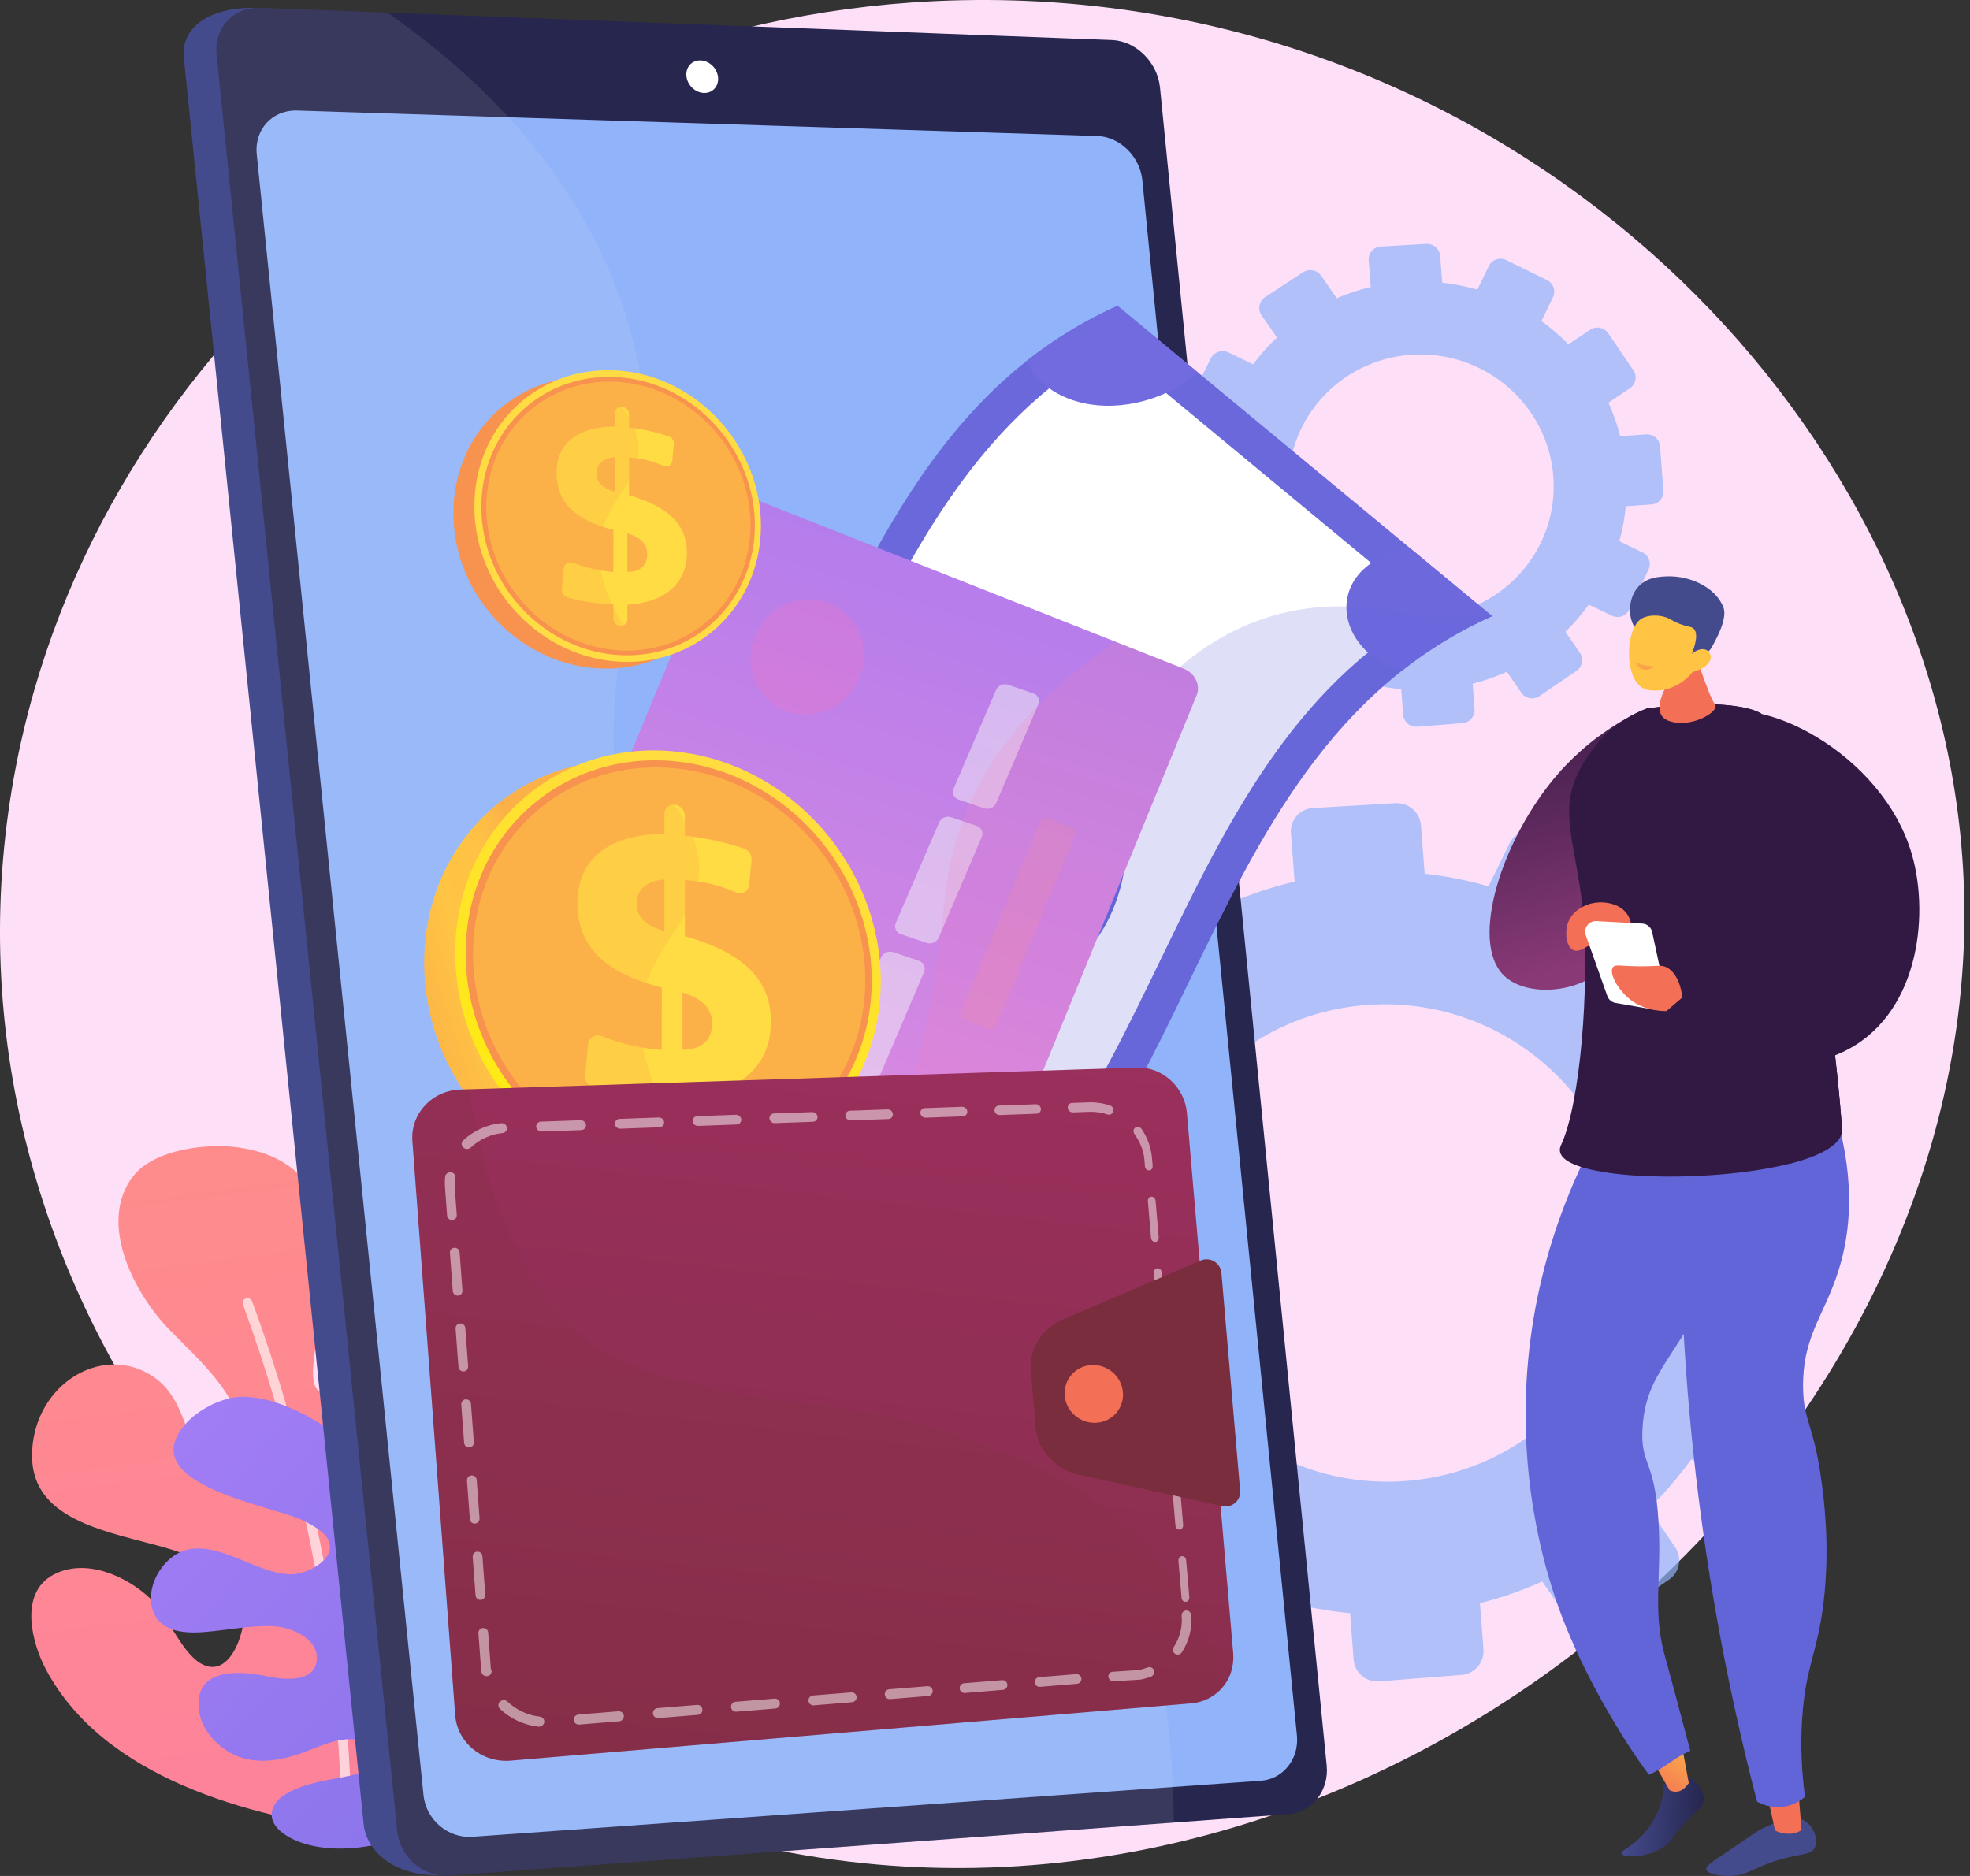 <svg width="147" height="140" viewBox="0 0 147 140" fill="none" xmlns="http://www.w3.org/2000/svg">
<rect x="0" y="0" width="147" height="140" fill="#333333" stroke="none"/>
<path d="M61.178 138.634C24.814 133.128 -4.737 98.746 0.632 60.533C5.212 27.943 33.785 2.58 68.049 0.185C70.53 0.011 73.038 -0.041 75.573 0.031C94.688 0.583 111.672 8.229 124.233 19.798C136.735 31.312 144.859 46.713 146.336 62.87C150.274 105.859 106.407 145.484 61.178 138.634Z" fill="#FDDFF8"/>
<path d="M27.052 136.659C18.548 135.567 7.766 132.696 3.435 124.601C2.405 122.676 1.372 118.935 3.972 117.526C6.349 116.238 9.422 117.599 11.189 119.274C12.488 120.506 13.501 123.256 14.958 124.126C17.094 125.398 18.244 121.927 18.198 120.493C18.098 117.288 14.156 115.976 11.537 115.28C7.189 114.126 2.126 113.134 2.399 108.236C2.672 103.337 7.449 100.397 11.124 102.54C14.152 104.307 13.726 108.076 15.795 110.34C17.633 112.35 18.273 109.088 18.151 107.489C17.884 104.016 14.83 101.503 12.583 99.175C10.044 96.541 7.237 91.248 9.946 87.768C11.504 85.766 15.463 85.296 17.803 85.634C29.257 87.288 21.662 102.111 23.744 103.764C25.827 105.418 27.798 102.523 27.792 98.121C27.787 93.72 28.461 90.473 33.055 91.882C37.648 93.29 38.523 104.788 33.277 109.21C28.032 113.631 33.606 118.449 35.015 115.283C36.031 112.996 36.925 107.008 39.864 106.351C44.759 105.259 44.687 115.256 43.277 117.582C41.303 120.844 36.838 121.552 34.343 124.366C33.618 125.183 31.982 127.208 32.615 128.403C33.501 130.069 35.974 128.287 36.882 127.513C38.924 125.776 41.751 119.875 44.63 123.796C48.183 128.633 42.242 135.805 27.052 136.659Z" fill="url(#paint0_linear)"/>
<g style="mix-blend-mode:soft-light" opacity="0.8">
<g style="mix-blend-mode:soft-light" opacity="0.8">
<path d="M25.826 135.938C26.026 135.938 26.189 135.709 26.192 135.508C26.195 135.335 26.432 117.869 18.82 97.135C18.787 97.042 18.72 96.965 18.632 96.921C18.544 96.877 18.442 96.87 18.348 96.899C18.303 96.915 18.262 96.939 18.226 96.971C18.191 97.003 18.162 97.042 18.142 97.085C18.121 97.128 18.11 97.175 18.108 97.223C18.106 97.27 18.113 97.318 18.13 97.363C25.695 117.966 25.459 135.324 25.459 135.496C25.456 135.7 25.616 135.935 25.82 135.935L25.826 135.938Z" fill="white"/>
</g>
</g>
<path d="M20.285 135.223C20.57 133.436 23.988 132.926 25.363 132.665C26.162 132.515 27.3 132.36 27.709 131.534C28.14 130.668 27.485 129.998 26.644 129.844C25.14 129.569 23.521 130.525 22.123 130.96C20.621 131.427 19.063 131.647 17.574 131.002C16.387 130.488 15.171 129.266 14.912 127.98C14.197 124.42 17.763 124.625 20.086 125.125C21.214 125.368 23.43 125.551 23.629 123.958C23.839 122.263 21.684 121.408 20.352 121.357C18.61 121.291 16.896 121.671 15.169 121.799C13.611 121.912 11.766 121.742 11.335 119.95C11.002 118.566 11.781 116.974 12.906 116.153C15.508 114.254 18.938 117.492 21.716 117.485C22.698 117.485 24.319 116.762 24.591 115.705C24.867 114.631 23.471 113.907 22.706 113.515C20.439 112.354 10.021 110.867 13.754 106.369C14.694 105.237 16.508 104.285 17.973 104.245C20.736 104.169 23.841 106.044 25.97 107.663C29.32 110.207 32.247 113.709 34.15 117.462C38.354 125.755 36.317 131.316 36.317 131.316C35.099 133.326 33.212 135.416 31.134 136.548C28.693 137.879 24.911 138.463 22.255 137.429C21.401 137.096 20.108 136.328 20.285 135.223Z" fill="url(#paint1_linear)"/>
<g style="mix-blend-mode:multiply" opacity="0.7">
<path d="M133.993 85.799L130.464 86.037C130.065 84.478 129.531 82.957 128.867 81.49L131.794 79.526C131.984 79.397 132.147 79.233 132.273 79.041C132.399 78.85 132.486 78.635 132.529 78.409C132.571 78.184 132.569 77.953 132.522 77.728C132.474 77.504 132.383 77.291 132.253 77.102L128.838 72.076C128.577 71.69 128.175 71.422 127.718 71.331C127.261 71.239 126.786 71.332 126.397 71.588L123.43 73.568C122.302 72.412 121.078 71.354 119.77 70.406L121.334 67.194C121.756 66.328 121.387 65.275 120.509 64.843L115.012 62.138C114.131 61.704 113.075 62.056 112.649 62.923L111.073 66.146C109.514 65.696 107.919 65.38 106.306 65.204L106.032 61.591C105.992 61.121 105.771 60.685 105.414 60.377C105.057 60.068 104.594 59.911 104.123 59.939L97.978 60.302C97.746 60.314 97.519 60.371 97.31 60.472C97.1 60.573 96.913 60.714 96.76 60.888C96.606 61.062 96.489 61.265 96.414 61.485C96.34 61.705 96.311 61.937 96.328 62.169L96.603 65.794C95.021 66.165 93.474 66.673 91.981 67.312L89.907 64.293C89.638 63.901 89.226 63.629 88.76 63.536C88.293 63.442 87.809 63.535 87.409 63.793L82.266 67.172C82.07 67.3 81.902 67.466 81.771 67.66C81.641 67.854 81.551 68.072 81.506 68.301C81.462 68.531 81.464 68.767 81.513 68.996C81.561 69.224 81.656 69.441 81.79 69.632L83.87 72.655C82.69 73.771 81.61 74.988 80.642 76.291L77.314 74.684C76.413 74.249 75.33 74.609 74.895 75.489L72.173 80.997C71.737 81.879 72.116 82.946 73.019 83.38L76.323 84.966C75.87 86.532 75.558 88.135 75.392 89.757L71.735 90.004C70.734 90.071 69.982 90.922 70.056 91.904L70.522 98.042C70.597 99.023 71.469 99.762 72.47 99.691L76.098 99.436C76.501 101.029 77.046 102.583 77.726 104.078L74.742 106.068C74.546 106.197 74.377 106.364 74.246 106.559C74.116 106.754 74.026 106.973 73.981 107.204C73.936 107.434 73.938 107.671 73.987 107.901C74.035 108.131 74.129 108.348 74.263 108.541L77.79 113.619C78.065 114.009 78.482 114.275 78.952 114.362C79.421 114.449 79.906 114.349 80.302 114.084L83.263 112.095C84.427 113.272 85.691 114.345 87.042 115.301L85.494 118.467C85.391 118.677 85.332 118.906 85.319 119.14C85.305 119.373 85.339 119.607 85.418 119.828C85.496 120.048 85.618 120.251 85.775 120.424C85.933 120.597 86.124 120.736 86.336 120.834L91.938 123.472C92.367 123.674 92.859 123.7 93.307 123.543C93.755 123.387 94.124 123.06 94.334 122.634L95.861 119.498C97.46 119.938 99.094 120.236 100.744 120.388L101.006 123.855C101.024 124.088 101.089 124.314 101.195 124.521C101.302 124.729 101.448 124.913 101.626 125.064C101.804 125.215 102.01 125.329 102.232 125.4C102.454 125.471 102.688 125.498 102.92 125.478L109.057 124.994C109.525 124.958 109.961 124.739 110.268 124.384C110.575 124.028 110.729 123.566 110.696 123.097L110.434 119.642C112.029 119.24 113.585 118.698 115.084 118.023L117.043 120.869C117.31 121.255 117.718 121.518 118.178 121.604C118.639 121.689 119.114 121.588 119.5 121.323L124.533 117.892C124.724 117.763 124.887 117.597 125.014 117.404C125.14 117.211 125.227 116.995 125.27 116.769C125.313 116.542 125.311 116.309 125.264 116.083C125.216 115.858 125.125 115.644 124.995 115.453L123.03 112.589C124.193 111.456 125.254 110.222 126.201 108.904L129.342 110.411C129.762 110.612 130.244 110.639 130.683 110.486C131.122 110.333 131.482 110.011 131.684 109.593L134.305 104.152C134.506 103.734 134.532 103.253 134.378 102.815C134.225 102.377 133.903 102.018 133.485 101.817L130.339 100.299C130.77 98.746 131.063 97.159 131.213 95.555L134.714 95.309C134.942 95.293 135.165 95.233 135.37 95.13C135.575 95.028 135.758 94.886 135.908 94.712C136.058 94.539 136.172 94.338 136.243 94.12C136.315 93.903 136.343 93.673 136.326 93.444L135.869 87.428C135.834 86.964 135.617 86.532 135.266 86.227C134.915 85.922 134.457 85.769 133.993 85.799ZM102.181 74.987C112.071 74.359 120.646 81.765 121.387 91.525C122.128 101.284 114.76 109.789 104.877 110.524C94.935 111.264 86.223 103.87 85.475 94.001C84.726 84.132 92.23 75.62 102.181 74.987Z" fill="#91B3FA"/>
</g>
<g style="mix-blend-mode:multiply" opacity="0.7">
<path d="M122.839 32.419L120.899 32.55C120.679 31.692 120.385 30.856 120.02 30.05L121.63 28.97C121.734 28.899 121.824 28.809 121.893 28.703C121.962 28.598 122.01 28.48 122.033 28.356C122.057 28.232 122.056 28.105 122.029 27.982C122.003 27.858 121.953 27.741 121.882 27.638L120.005 24.875C119.861 24.663 119.64 24.516 119.389 24.465C119.138 24.415 118.877 24.466 118.663 24.607L117.031 25.695C116.411 25.059 115.738 24.478 115.019 23.957L115.879 22.191C115.99 21.959 116.004 21.694 115.919 21.451C115.834 21.209 115.657 21.011 115.426 20.899L112.403 19.412C112.289 19.354 112.166 19.32 112.039 19.311C111.912 19.302 111.784 19.318 111.664 19.358C111.543 19.398 111.431 19.462 111.335 19.545C111.239 19.628 111.161 19.73 111.104 19.843L110.237 21.616C109.38 21.368 108.504 21.194 107.617 21.096L107.466 19.11C107.444 18.852 107.322 18.613 107.127 18.443C106.931 18.273 106.677 18.187 106.419 18.201L103.04 18.4C102.912 18.406 102.787 18.438 102.672 18.493C102.557 18.549 102.454 18.626 102.369 18.722C102.284 18.818 102.22 18.929 102.179 19.05C102.138 19.171 102.121 19.299 102.131 19.427L102.282 21.42C101.412 21.624 100.562 21.905 99.742 22.258L98.602 20.596C98.454 20.38 98.227 20.231 97.971 20.18C97.714 20.128 97.448 20.179 97.228 20.321L94.401 22.178C94.294 22.248 94.201 22.339 94.13 22.446C94.058 22.552 94.009 22.672 93.984 22.798C93.96 22.924 93.961 23.054 93.988 23.18C94.014 23.305 94.066 23.424 94.139 23.53L95.283 25.191C94.634 25.805 94.04 26.474 93.508 27.191L91.676 26.307C91.441 26.191 91.169 26.172 90.921 26.255C90.672 26.338 90.466 26.515 90.347 26.749L88.85 29.778C88.793 29.894 88.761 30.02 88.754 30.149C88.747 30.279 88.765 30.408 88.809 30.529C88.852 30.651 88.919 30.763 89.006 30.859C89.093 30.954 89.198 31.032 89.315 31.087L91.131 31.958C90.882 32.819 90.711 33.701 90.62 34.593L88.609 34.728C88.479 34.735 88.352 34.768 88.236 34.825C88.119 34.882 88.014 34.961 87.928 35.059C87.843 35.156 87.777 35.269 87.735 35.392C87.694 35.516 87.677 35.645 87.686 35.775L87.942 39.15C87.964 39.412 88.09 39.654 88.29 39.824C88.491 39.995 88.751 40.078 89.013 40.057L91.008 39.916C91.229 40.792 91.528 41.646 91.902 42.469L90.264 43.561C90.156 43.632 90.063 43.724 89.991 43.831C89.919 43.938 89.87 44.059 89.845 44.186C89.821 44.313 89.822 44.443 89.849 44.57C89.876 44.696 89.928 44.816 90.002 44.922L91.939 47.714C92.09 47.929 92.32 48.076 92.578 48.123C92.837 48.171 93.104 48.116 93.322 47.969L94.95 46.877C95.589 47.524 96.284 48.114 97.026 48.64L96.176 50.38C96.119 50.496 96.087 50.621 96.079 50.75C96.072 50.878 96.091 51.007 96.134 51.128C96.177 51.249 96.244 51.361 96.33 51.456C96.417 51.551 96.522 51.627 96.639 51.681L99.717 53.132C99.954 53.244 100.225 53.258 100.472 53.172C100.72 53.086 100.923 52.905 101.038 52.67L101.875 50.945C102.754 51.187 103.652 51.351 104.56 51.435L104.704 53.341C104.715 53.469 104.751 53.593 104.809 53.707C104.868 53.821 104.948 53.922 105.046 54.004C105.144 54.087 105.257 54.15 105.379 54.188C105.501 54.227 105.63 54.242 105.757 54.231L109.131 53.965C109.388 53.945 109.628 53.825 109.797 53.629C109.965 53.434 110.05 53.179 110.032 52.922L109.888 51.022C110.764 50.801 111.62 50.503 112.444 50.132L113.521 51.697C113.667 51.909 113.892 52.054 114.145 52.101C114.398 52.147 114.659 52.092 114.872 51.947L117.639 50.062C117.744 49.991 117.833 49.9 117.903 49.794C117.972 49.688 118.02 49.569 118.044 49.445C118.067 49.32 118.066 49.192 118.04 49.068C118.014 48.944 117.964 48.826 117.893 48.721L116.812 47.147C117.452 46.524 118.035 45.846 118.556 45.12L120.284 45.949C120.514 46.06 120.779 46.075 121.02 45.991C121.262 45.906 121.46 45.73 121.571 45.499L123.012 42.508C123.122 42.278 123.137 42.014 123.052 41.773C122.968 41.532 122.791 41.335 122.561 41.224L120.834 40.387C121.071 39.533 121.232 38.661 121.314 37.779L123.235 37.645C123.36 37.636 123.483 37.603 123.596 37.547C123.708 37.49 123.809 37.412 123.891 37.317C123.974 37.222 124.036 37.111 124.076 36.992C124.115 36.872 124.13 36.746 124.121 36.62L123.87 33.312C123.85 33.058 123.731 32.821 123.538 32.654C123.345 32.486 123.094 32.402 122.839 32.419ZM105.349 26.475C110.787 26.129 115.501 30.201 115.908 35.567C116.315 40.933 112.265 45.608 106.832 46.012C101.365 46.419 96.576 42.352 96.165 36.928C95.753 31.503 99.879 26.823 105.349 26.475Z" fill="#91B3FA"/>
</g>
<path d="M126.048 132.583C127.109 133.44 127.169 134.048 127.134 134.346C127.079 134.824 126.719 135.01 125.855 135.914C124.687 137.135 124.866 137.299 124.271 137.741C122.959 138.716 121.103 138.651 120.991 138.32C120.912 138.087 121.752 137.897 122.707 136.79C123.295 136.117 123.725 135.322 123.967 134.461C124.083 134.027 124.147 133.581 124.157 133.132L126.048 132.583Z" fill="url(#paint2_linear)"/>
<path d="M122.498 129.97L124.587 133.609C125.09 133.832 125.571 133.72 126.017 133.071L125.202 128.646L122.498 129.97Z" fill="url(#paint3_linear)"/>
<path d="M119.965 83.286C117.93 86.721 114.629 93.351 113.961 102.316C113.302 111.163 115.532 117.908 116.47 120.423C118.222 125.135 121.268 130.084 123.038 132.442C124.232 131.943 124.934 131.16 126.127 130.662C125.948 130.013 125.394 127.868 125.046 126.59C124.776 125.601 124.278 123.769 124.176 123.378C123.319 120.101 123.996 117.641 123.757 113.588C123.482 108.861 122.399 109.41 122.562 106.573C122.805 102.336 125.206 101.347 127.963 95.213C129.847 91.015 131.831 86.605 130.01 84.194C127.721 81.156 120.744 83.064 119.965 83.286Z" fill="url(#paint4_linear)"/>
<path d="M134.691 135.908C135.327 136.313 135.711 137.275 135.421 137.88C135.136 138.476 134.41 138.288 132.646 138.83C130.757 139.411 130.383 139.997 128.99 139.996C128.427 139.996 127.407 139.898 127.321 139.52C127.262 139.254 127.695 138.989 129.121 138.031C131.146 136.67 131.124 136.633 131.576 136.424C132.71 135.902 133.851 135.376 134.691 135.908Z" fill="url(#paint5_linear)"/>
<path d="M131.67 133.029L132.445 136.573C132.553 136.73 133.658 137.11 134.432 136.573L134.146 133.029H131.67Z" fill="url(#paint6_linear)"/>
<path style="mix-blend-mode:multiply" opacity="0.3" d="M130.013 84.191C127.72 81.155 120.743 83.064 119.962 83.286C118.861 85.146 117.899 87.085 117.082 89.087C119.555 88.6 120.628 89.042 121.128 89.628C123.069 91.905 116.992 96.93 118.241 104.557C118.73 107.541 120.006 108.882 119.772 112.525C119.599 115.236 118.756 116.608 118.174 118.593C117.757 120.031 117.544 121.52 117.542 123.017C119.29 126.86 121.587 130.515 123.033 132.441C124.227 131.941 124.929 131.159 126.122 130.661C125.943 130.012 125.389 127.867 125.041 126.589C124.771 125.599 124.273 123.768 124.171 123.377C123.314 120.099 123.99 117.64 123.752 113.587C123.477 108.86 122.394 109.409 122.557 106.572C122.8 102.335 125.201 101.345 127.958 95.212C129.852 91.012 131.834 86.602 130.013 84.191Z" fill="url(#paint7_linear)"/>
<path d="M125.414 85.148C124.999 101.768 126.916 118.364 131.111 134.45C131.346 134.583 132.169 135.01 133.223 134.81C133.767 134.704 134.274 134.454 134.689 134.086C134.422 132.174 134.349 130.241 134.47 128.315C134.731 124.138 135.717 123.287 136.139 118.963C136.509 115.173 136.119 112.076 135.93 110.64C135.348 106.22 134.558 106.128 134.542 103.482C134.518 99.405 136.382 97.945 137.406 94.062C138.09 91.471 138.453 87.603 136.733 82.299L125.414 85.148Z" fill="url(#paint8_linear)"/>
<path d="M121.38 53.606C119.455 54.679 117.729 56.073 116.275 57.729C112.136 62.467 109.577 70.266 112.237 72.817C114.047 74.553 118.338 74.026 119.817 71.967C120.904 70.451 120.121 68.591 119.746 65.947C119.342 63.1 119.359 58.972 121.38 53.606Z" fill="url(#paint9_linear)"/>
<path d="M137.451 84.205C135.918 64.007 131.033 55.739 131.46 53.285C130.845 52.843 128.416 52.14 122.912 52.867C121.815 53.276 120.807 53.893 119.943 54.683C119.701 54.913 119.472 55.155 119.258 55.41C123.124 56.14 127.062 58.342 128.48 61.46C130.936 67.424 126.375 74.09 128.48 79.352C129.586 82.118 131.356 84.569 133.468 86.86C135.883 86.256 137.539 85.369 137.451 84.205Z" fill="url(#paint10_linear)"/>
<path style="mix-blend-mode:multiply" opacity="0.3" d="M136.734 82.301L133.42 83.135C133.996 85.124 134.553 88.113 133.886 91.504C132.965 96.188 130.584 97.215 130.233 101.438C129.919 105.237 131.712 106.012 132.571 111.08C133.451 116.272 132.119 118.715 131.838 123.058C131.647 126.031 131.957 129.919 133.765 134.652C134.102 134.518 134.414 134.327 134.686 134.087C134.42 132.176 134.346 130.243 134.468 128.317C134.729 124.14 135.715 123.288 136.137 118.965C136.507 115.175 136.117 112.077 135.928 110.641C135.345 106.221 134.555 106.13 134.54 103.483C134.516 99.407 136.379 97.947 137.404 94.064C138.091 91.47 138.453 87.603 136.734 82.301Z" fill="url(#paint11_linear)"/>
<path d="M119.943 54.681C119.943 54.681 118.477 56.014 117.625 57.972C116.338 60.921 117.724 63.452 118.139 68.268C118.595 73.551 117.95 82.351 116.464 85.505C116.405 85.633 116.383 85.776 116.4 85.916C116.802 88.963 137.76 88.272 137.451 84.205C135.919 64.007 131.033 55.739 131.46 53.285C130.845 52.843 128.416 52.14 122.913 52.867C121.816 53.276 120.807 53.892 119.943 54.681Z" fill="url(#paint12_linear)"/>
<path d="M126.172 47.794C126.172 47.794 127.526 52.041 127.964 52.553C128.402 53.064 126.205 54.4 124.52 53.798C122.973 53.244 124.52 50.886 124.52 50.886L126.172 47.794Z" fill="url(#paint13_linear)"/>
<path d="M121.971 46.801C121.44 45.963 121.515 44.583 122.269 43.764C122.919 43.063 123.854 43.032 124.416 43.012C126.039 42.955 128.014 43.79 128.6 45.327C128.948 46.238 127.896 47.988 127.728 48.304C127.538 48.661 127.236 48.765 126.945 49.023C126.541 49.382 125.907 49.953 124.871 50.908C124.811 50.528 124.718 50.154 124.594 49.791C124.538 49.628 124.31 48.99 123.933 48.447C123.176 47.357 122.473 47.592 121.971 46.801Z" fill="url(#paint14_linear)"/>
<path d="M126.302 50.154C126.302 50.154 125.105 51.803 123.011 51.496C121.137 51.221 121.202 46.973 122.477 46.173C122.903 45.906 123.718 45.847 124.357 46.083C124.734 46.222 124.852 46.393 125.473 46.606C126.046 46.805 126.217 46.754 126.382 46.917C126.588 47.12 126.713 47.589 126.244 48.795C126.633 48.46 127.076 48.355 127.37 48.524C127.47 48.589 127.55 48.681 127.601 48.789C127.826 49.296 127.335 49.877 126.302 50.154Z" fill="url(#paint15_linear)"/>
<path d="M122.225 49.452C122.225 49.452 122.615 49.698 123.322 49.714C123.356 49.714 123.393 49.728 123.396 49.746C123.407 49.814 122.932 50.077 122.525 49.926C122.236 49.822 122.03 49.521 122.075 49.455C122.094 49.424 122.16 49.435 122.225 49.452Z" fill="url(#paint16_linear)"/>
<path style="mix-blend-mode:multiply" opacity="0.3" d="M131.542 66.372C129.255 67.175 126.22 69.432 126.016 72.323C125.702 76.763 132.317 79.2 131.436 82.311C131.195 83.159 130.436 83.924 125.485 85.713C123.482 86.436 121.621 87.026 119.931 87.514C125.989 88.406 137.682 87.255 137.451 84.209C136.864 76.477 135.786 70.499 134.703 65.92C133.63 65.87 132.558 66.023 131.542 66.372Z" fill="url(#paint17_linear)"/>
<path d="M124.339 75.457C128.06 79.233 133.371 80.423 137.453 78.534C143.124 75.91 144.001 68.471 142.679 63.814C140.472 56.041 130.852 51.508 127.821 53.579C125.629 55.077 125.65 60.87 128.262 63.77C130.61 66.377 134.216 65.719 135.197 68.377C135.93 70.367 134.512 72.371 134.39 72.538C132.811 74.699 129.37 75.432 126.119 73.948L124.339 75.457Z" fill="url(#paint18_linear)"/>
<path d="M116.975 68.948C117.278 67.975 118.263 67.477 119.037 67.369C119.794 67.264 121.044 67.435 121.541 68.426C122.006 69.353 121.64 70.649 120.571 71.352C120.421 70.979 120.152 70.488 119.676 70.339C118.803 70.065 118.046 71.203 117.4 70.906C116.886 70.668 116.753 69.663 116.975 68.948Z" fill="url(#paint19_linear)"/>
<path d="M120.549 74.846L123.411 75.344C123.539 75.366 123.671 75.356 123.794 75.316C123.917 75.275 124.029 75.205 124.119 75.112C124.209 75.018 124.275 74.904 124.31 74.779C124.346 74.655 124.351 74.523 124.324 74.396L123.282 69.553C123.246 69.382 123.154 69.228 123.022 69.115C122.89 69.001 122.723 68.934 122.549 68.925L119.122 68.741C118.991 68.734 118.861 68.76 118.743 68.815C118.624 68.87 118.521 68.954 118.443 69.059C118.365 69.163 118.314 69.286 118.294 69.415C118.275 69.544 118.287 69.676 118.331 69.799L119.937 74.328C119.984 74.461 120.065 74.579 120.173 74.67C120.28 74.761 120.41 74.822 120.549 74.846Z" fill="white"/>
<path d="M125.546 74.433C125.311 72.747 124.6 72.306 124.342 72.182C123.91 71.973 123.697 72.135 122.192 72.111C120.846 72.09 120.527 71.954 120.359 72.182C120.037 72.618 120.699 73.763 121.45 74.433C122.502 75.376 123.806 75.456 124.344 75.457L125.546 74.433Z" fill="url(#paint20_linear)"/>
<path d="M83.814 6.69L96.202 131.28C96.386 133.135 95.109 134.757 93.359 134.885L32.998 139.94C29.319 140.069 27.333 138.087 27.134 136.124L13.712 4.246C13.511 2.265 15.349 0.512 19.066 0.588L80.247 3.167C82.024 3.233 83.627 4.819 83.814 6.69Z" fill="url(#paint21_linear)"/>
<path d="M86.558 6.53L98.997 131.762C99.182 133.627 97.897 135.257 96.142 135.386L33.565 139.974C31.611 140.117 29.845 138.619 29.644 136.646L16.163 4.068C15.961 2.078 17.424 0.508 19.409 0.583L82.977 2.989C84.762 3.055 86.371 4.649 86.558 6.53Z" fill="#26264F"/>
<path d="M85.239 13.44L96.776 129.512C96.95 131.254 95.749 132.775 94.106 132.892L35.249 137.076C33.432 137.205 31.789 135.807 31.602 133.969L19.159 11.513C18.971 9.66 20.329 8.191 22.173 8.25L81.894 10.151C83.559 10.204 85.064 11.684 85.239 13.44Z" fill="#91B3FA"/>
<path d="M53.581 5.765C53.649 6.435 53.176 6.96 52.524 6.938C51.873 6.916 51.289 6.354 51.221 5.682C51.154 5.009 51.628 4.485 52.28 4.508C52.933 4.532 53.514 5.094 53.581 5.765Z" fill="white"/>
<g style="mix-blend-mode:soft-light" opacity="0.3">
<g style="mix-blend-mode:soft-light" opacity="0.3">
<path d="M47.791 66.892C41.572 48.517 52.398 39.259 46.266 22.236C42.929 12.978 36.254 6.078 28.91 0.943L19.409 0.581C17.424 0.506 15.961 2.074 16.163 4.065L29.645 136.643C29.846 138.617 31.613 140.114 33.567 139.971L87.593 136.011C87.423 122.168 83.906 112.316 79.995 105.312C69.247 86.07 54.231 85.919 47.791 66.892Z" fill="#F4F7FA"/>
</g>
</g>
<path d="M83.388 22.824L111.339 45.978C87.303 56.788 90.1 89.825 66.064 100.633L38.112 77.479C62.149 66.67 59.351 33.632 83.388 22.824Z" fill="url(#paint22_linear)"/>
<path d="M106.627 45.583C86.236 57.073 87.005 86.09 66.614 97.58L42.823 77.873C63.214 66.383 62.446 37.365 82.836 25.876L106.627 45.583Z" fill="white"/>
<path d="M47.052 74.484C47.157 74.571 47.249 74.654 47.344 74.746L47.368 74.77C48.453 75.813 48.962 77.133 48.834 78.395C48.726 79.498 48.128 80.553 46.995 81.331C46.824 81.447 46.646 81.554 46.464 81.651C45.755 82.033 44.942 82.287 44.08 82.425L38.112 77.48C40.549 76.387 42.84 74.994 44.931 73.333C45.657 73.543 46.424 73.965 47.052 74.484Z" fill="url(#paint23_linear)"/>
<path d="M71.397 94.651C72.051 95.193 72.487 95.788 72.852 96.511C70.769 98.161 68.488 99.546 66.064 100.633L59.955 95.573C60.486 95.067 61.086 94.638 61.735 94.297C61.922 94.197 62.115 94.102 62.311 94.013C65.212 92.681 68.769 92.682 71.142 94.449C71.151 94.455 71.16 94.462 71.17 94.469C71.244 94.527 71.325 94.591 71.397 94.651Z" fill="url(#paint24_linear)"/>
<path d="M83.388 22.824L89.356 27.769C88.825 28.274 88.226 28.703 87.576 29.044C87.389 29.145 87.197 29.24 87.003 29.329C84.131 30.646 80.626 30.667 78.254 28.953C78.142 28.874 78.052 28.805 77.947 28.719C77.319 28.199 76.812 27.562 76.565 26.97C78.658 25.309 80.95 23.916 83.388 22.824Z" fill="url(#paint25_linear)"/>
<path d="M105.23 40.918L111.339 45.978C108.914 47.065 106.634 48.449 104.551 50.099C103.667 49.785 102.948 49.427 102.295 48.885C102.222 48.825 102.144 48.758 102.075 48.694C102.066 48.686 102.057 48.679 102.05 48.671C100.993 47.696 100.45 46.463 100.47 45.257C100.491 44.051 101.088 42.866 102.323 42.019C102.493 41.901 102.669 41.793 102.851 41.694C103.559 41.313 104.368 41.056 105.23 40.918Z" fill="url(#paint26_linear)"/>
<path d="M79.596 52.08C84.058 55.776 85.376 62.995 82.805 68.422C80.234 73.85 74.285 75.049 69.783 71.32C65.321 67.624 64.003 60.405 66.574 54.977C69.145 49.55 75.094 48.351 79.596 52.08Z" fill="url(#paint27_linear)"/>
<path d="M76.326 58.558C75.54 58.742 74.728 59.276 73.789 60.369L71.805 58.725L71.883 58.589C72.126 58.166 72.416 57.772 72.746 57.412C72.923 57.222 73.113 57.044 73.315 56.88C73.537 56.702 73.537 56.315 73.32 56.095L72.504 55.273C72.333 55.102 72.085 55.097 71.928 55.259C71.66 55.529 71.396 55.835 71.153 56.13C70.819 56.54 70.512 56.971 70.235 57.421L69.541 56.846C69.338 56.678 69.073 56.704 68.938 56.929C68.874 57.042 68.853 57.174 68.877 57.301C68.901 57.428 68.969 57.543 69.069 57.624L69.778 58.211C69.212 59.38 68.975 60.473 69.083 61.462C69.191 62.451 69.639 63.282 70.425 63.933C71.185 64.561 71.956 64.782 72.738 64.596C73.52 64.41 74.325 63.817 75.152 62.816L77.356 64.653C77.076 65.144 76.749 65.607 76.38 66.035C76.149 66.303 75.9 66.554 75.636 66.789C75.41 66.99 75.406 67.396 75.636 67.621L76.694 68.668C76.87 68.842 77.117 68.837 77.277 68.663C77.548 68.368 77.8 68.056 78.034 67.731C78.376 67.251 78.686 66.75 78.964 66.231C79 66.164 79.035 66.097 79.069 66.031L79.824 66.656C80.028 66.825 80.29 66.801 80.407 66.559L80.41 66.551C80.467 66.434 80.482 66.301 80.455 66.173C80.427 66.046 80.358 65.931 80.259 65.847L79.493 65.213C79.857 64.344 80.058 63.514 80.089 62.738C80.105 62.407 80.089 62.076 80.04 61.749C79.883 60.699 79.404 59.855 78.609 59.196C77.87 58.584 77.108 58.377 76.326 58.558ZM75.741 62.103C76.055 61.78 76.369 61.553 76.645 61.498C76.922 61.444 77.193 61.523 77.461 61.743C77.74 61.967 77.925 62.287 77.981 62.64C78.036 62.99 77.968 63.363 77.765 63.78L75.741 62.103ZM72.39 61.632C72.139 61.693 71.895 61.625 71.657 61.43C71.411 61.229 71.252 60.941 71.213 60.625C71.166 60.295 71.241 59.897 71.379 59.544L73.202 61.053C72.904 61.391 72.641 61.571 72.389 61.631L72.39 61.632Z" fill="white"/>
<path style="mix-blend-mode:multiply" opacity="0.2" d="M111.25 45.902L111.34 45.978C87.304 56.787 90.101 89.824 66.064 100.632C56.944 93.077 47.824 85.522 38.704 77.967C40.133 77.812 41.57 77.746 43.008 77.769C44.966 77.802 46.917 78.011 48.837 78.393C51.183 78.857 53.749 79.618 56.593 80.82C70.64 86.781 74.677 81.762 77.114 73.285C77.783 71.038 78.36 68.564 79.06 66.049C79.368 64.944 79.713 63.829 80.097 62.722C80.849 60.556 81.755 58.418 82.849 56.433C86.427 49.645 92.707 45.051 100.474 45.256C101.93 45.279 103.38 45.448 104.803 45.76C105.197 45.844 105.596 45.907 105.998 45.948C107.508 46.112 109.265 46.048 111.25 45.902Z" fill="url(#paint28_linear)"/>
<path d="M87.814 50.844C88.648 51.175 89.08 52.058 88.774 52.807L69.463 100.29C69.133 101.097 67.976 101.678 67.115 101.32L35.658 88.24C34.816 87.89 34.467 86.67 34.813 85.88L54.288 39.144C54.608 38.411 55.538 38.075 56.354 38.399L87.814 50.844Z" fill="url(#paint29_linear)"/>
<path d="M88.328 49.903C89.168 50.236 89.603 51.126 89.293 51.882L69.627 99.969C69.295 100.782 68.314 101.152 67.448 100.793L35.794 87.637C34.947 87.285 34.538 86.346 34.888 85.552L54.57 38.137C54.893 37.396 55.829 37.057 56.651 37.383L88.328 49.903Z" fill="url(#paint30_linear)"/>
<g opacity="0.7">
<path opacity="0.7" d="M64.568 82.804L61.236 90.608C61.16 90.778 61.024 90.915 60.854 90.991C60.684 91.068 60.492 91.079 60.314 91.023L58.349 90.363C58.265 90.337 58.188 90.292 58.123 90.234C58.057 90.175 58.004 90.103 57.968 90.023C57.933 89.942 57.914 89.855 57.914 89.767C57.914 89.679 57.933 89.592 57.969 89.512L61.325 81.711C61.402 81.543 61.537 81.409 61.706 81.334C61.874 81.259 62.065 81.249 62.241 81.305L64.189 81.962C64.272 81.989 64.348 82.032 64.413 82.09C64.478 82.148 64.531 82.219 64.566 82.299C64.602 82.378 64.621 82.464 64.621 82.551C64.621 82.638 64.603 82.725 64.568 82.804Z" fill="#F4F7FA"/>
<path opacity="0.7" d="M68.954 72.535L65.683 80.196C65.608 80.363 65.473 80.497 65.305 80.571C65.137 80.646 64.948 80.656 64.773 80.6L62.827 79.946C62.744 79.919 62.668 79.876 62.603 79.818C62.539 79.761 62.487 79.69 62.451 79.611C62.415 79.532 62.397 79.447 62.396 79.36C62.396 79.273 62.414 79.187 62.449 79.108L65.743 71.451C65.819 71.286 65.953 71.154 66.12 71.081C66.287 71.008 66.474 70.999 66.647 71.055L68.576 71.709C68.658 71.735 68.733 71.778 68.797 71.834C68.861 71.891 68.913 71.96 68.948 72.038C68.984 72.116 69.003 72.2 69.004 72.286C69.005 72.371 68.988 72.456 68.954 72.535Z" fill="#F4F7FA"/>
<path opacity="0.7" d="M73.26 62.452L70.047 69.975C69.971 70.139 69.838 70.271 69.672 70.343C69.506 70.416 69.319 70.425 69.147 70.368L67.22 69.716C67.138 69.69 67.063 69.647 66.999 69.591C66.934 69.534 66.883 69.464 66.847 69.386C66.811 69.308 66.793 69.223 66.792 69.138C66.791 69.052 66.809 68.967 66.843 68.888L70.079 61.37C70.154 61.208 70.286 61.079 70.45 61.008C70.614 60.937 70.799 60.929 70.969 60.985L72.879 61.635C72.96 61.66 73.035 61.702 73.1 61.757C73.164 61.813 73.216 61.882 73.251 61.959C73.287 62.036 73.307 62.12 73.308 62.205C73.309 62.29 73.293 62.374 73.26 62.452Z" fill="#F4F7FA"/>
<path opacity="0.7" d="M77.484 52.551L74.33 59.938C74.256 60.101 74.123 60.23 73.959 60.301C73.795 60.372 73.61 60.379 73.44 60.322L71.532 59.672C71.451 59.647 71.377 59.606 71.313 59.55C71.249 59.494 71.198 59.426 71.163 59.349C71.127 59.272 71.109 59.189 71.108 59.104C71.106 59.019 71.123 58.935 71.157 58.858L74.334 51.476C74.473 51.151 74.87 50.983 75.216 51.1L77.108 51.748C77.188 51.772 77.261 51.813 77.325 51.868C77.388 51.922 77.439 51.99 77.474 52.066C77.51 52.141 77.529 52.224 77.531 52.307C77.533 52.391 77.517 52.474 77.484 52.551Z" fill="#F4F7FA"/>
</g>
<path d="M55.159 83.336L53.588 87.037C53.302 87.711 52.478 88.019 51.756 87.721L47.83 86.098C47.111 85.801 46.76 85.009 47.048 84.338L48.634 80.652C48.92 79.986 49.74 79.682 50.456 79.976L54.367 81.584C55.087 81.879 55.443 82.669 55.159 83.336Z" fill="url(#paint31_linear)"/>
<path d="M54.67 83.44L53.32 86.618C53.055 87.241 52.297 87.524 51.63 87.247L48.259 85.853C47.595 85.579 47.271 84.85 47.538 84.231L48.899 81.063C49.163 80.447 49.918 80.167 50.581 80.439L53.941 81.82C54.606 82.095 54.933 82.821 54.67 83.44ZM47.707 84.3C47.477 84.835 47.756 85.462 48.328 85.699L51.699 87.092C52.275 87.329 52.926 87.085 53.154 86.549L54.504 83.371C54.731 82.838 54.452 82.213 53.876 81.977L50.516 80.595C49.945 80.361 49.295 80.602 49.066 81.133L47.707 84.3Z" fill="url(#paint32_linear)"/>
<path d="M48.71 85.951L50.964 80.689L48.71 85.951Z" fill="#F4F7FA"/>
<path d="M51.049 80.723L48.795 85.984L48.627 85.915L50.882 80.654L51.049 80.723Z" fill="url(#paint33_linear)"/>
<path d="M49.977 86.475L52.228 81.21L49.977 86.475Z" fill="#F4F7FA"/>
<path d="M52.309 81.244L50.059 86.509L49.891 86.44L52.142 81.175L52.309 81.244Z" fill="url(#paint34_linear)"/>
<path d="M51.245 86.997L53.492 81.728L51.245 86.997Z" fill="#F4F7FA"/>
<path d="M53.575 81.763L51.329 87.032L51.161 86.963L53.407 81.694L53.575 81.763Z" fill="url(#paint35_linear)"/>
<path d="M53.615 84.007L52.987 85.48C52.83 85.854 52.369 86.025 51.968 85.86L49.026 84.645C48.626 84.48 48.43 84.039 48.59 83.666L49.218 82.197C49.375 81.825 49.835 81.654 50.235 81.819L53.172 83.028C53.577 83.191 53.775 83.633 53.615 84.007Z" fill="#FEC045"/>
<path d="M53.7 84.041L53.072 85.514C52.894 85.933 52.384 86.123 51.935 85.938L48.993 84.723C48.545 84.538 48.328 84.049 48.507 83.631L49.138 82.162C49.317 81.743 49.825 81.557 50.272 81.741L53.208 82.95C53.659 83.134 53.877 83.624 53.7 84.041ZM48.674 83.7C48.532 84.032 48.705 84.421 49.06 84.567L52.002 85.781C52.358 85.928 52.763 85.778 52.904 85.445L53.532 83.972C53.674 83.641 53.499 83.252 53.143 83.106L50.207 81.897C49.852 81.751 49.448 81.9 49.306 82.231L48.674 83.7Z" fill="url(#paint36_linear)"/>
<path style="mix-blend-mode:multiply" opacity="0.15" d="M68.061 80.747C66.914 84.919 65.898 87.461 63.722 89.898C60.733 93.244 57.009 94.77 54.682 95.489L67.443 100.793C68.309 101.153 69.29 100.782 69.623 99.969L89.29 51.882C89.6 51.126 89.165 50.236 88.325 49.903L83.253 47.894C75.519 53.165 72.6 58.542 71.385 62.573C69.915 67.443 70.785 70.837 68.061 80.747Z" fill="url(#paint37_linear)"/>
<g style="mix-blend-mode:multiply" opacity="0.42">
<path style="mix-blend-mode:multiply" opacity="0.42" d="M71.636 82.935L67.195 93.699C67.149 93.8 67.066 93.879 66.962 93.918C66.858 93.957 66.743 93.954 66.642 93.908L64.837 93.162C64.733 93.123 64.65 93.044 64.604 92.944C64.558 92.843 64.554 92.729 64.593 92.625L69.049 81.877C69.132 81.676 69.379 81.584 69.596 81.673L71.389 82.406C71.609 82.495 71.719 82.733 71.636 82.935Z" fill="url(#paint38_linear)"/>
<path style="mix-blend-mode:multiply" opacity="0.42" d="M80.218 62.288L74.307 76.606C74.223 76.811 73.975 76.904 73.756 76.816L71.95 76.083C71.898 76.064 71.852 76.035 71.812 75.998C71.772 75.961 71.74 75.917 71.717 75.867C71.694 75.818 71.681 75.764 71.68 75.71C71.677 75.656 71.686 75.602 71.705 75.55L77.636 61.255C77.72 61.055 77.965 60.963 78.182 61.05L79.972 61.769C80.19 61.853 80.3 62.088 80.218 62.288Z" fill="url(#paint39_linear)"/>
</g>
<path style="mix-blend-mode:multiply" opacity="0.26" d="M61.879 45.022C64.057 45.889 65.059 48.407 64.124 50.627C63.198 52.826 60.718 53.897 58.58 53.04C56.442 52.182 55.429 49.716 56.316 47.508C57.209 45.279 59.702 44.157 61.879 45.022Z" fill="url(#paint40_linear)"/>
<g opacity="0.53">
<path opacity="0.53" d="M53.746 78.563C53.814 78.731 53.813 78.92 53.743 79.087C53.673 79.255 53.54 79.388 53.372 79.459C53.29 79.494 53.201 79.513 53.112 79.513C53.022 79.514 52.933 79.497 52.85 79.463C52.767 79.428 52.692 79.378 52.629 79.314C52.566 79.251 52.516 79.175 52.482 79.092C52.417 78.924 52.42 78.736 52.491 78.57C52.562 78.403 52.696 78.271 52.864 78.203C52.945 78.168 53.033 78.15 53.121 78.15C53.21 78.149 53.297 78.166 53.38 78.2C53.461 78.233 53.536 78.282 53.599 78.345C53.662 78.407 53.712 78.481 53.746 78.563Z" fill="#F4F7FA"/>
<path opacity="0.53" d="M57.054 77.596C57.041 77.627 57.023 77.655 57 77.679C56.977 77.702 56.95 77.721 56.919 77.734C56.856 77.76 56.786 77.76 56.724 77.734C56.661 77.709 56.611 77.66 56.584 77.597C55.752 75.678 53.526 74.77 51.558 75.546C51.496 75.572 51.425 75.572 51.363 75.546C51.3 75.52 51.25 75.471 51.224 75.409C51.212 75.378 51.206 75.345 51.207 75.312C51.208 75.278 51.216 75.246 51.23 75.216C51.243 75.185 51.263 75.158 51.287 75.136C51.312 75.113 51.34 75.095 51.371 75.084C53.592 74.216 56.102 75.241 57.047 77.401C57.061 77.432 57.069 77.465 57.07 77.498C57.071 77.532 57.065 77.565 57.054 77.596Z" fill="#F4F7FA"/>
<path opacity="0.53" d="M56.116 77.991C56.104 78.022 56.085 78.05 56.062 78.074C56.038 78.098 56.011 78.117 55.98 78.13C55.917 78.156 55.846 78.157 55.783 78.131C55.719 78.105 55.669 78.055 55.642 77.993C55.035 76.568 53.388 75.895 51.935 76.478C51.873 76.504 51.802 76.504 51.739 76.478C51.676 76.453 51.625 76.403 51.599 76.34C51.587 76.309 51.581 76.276 51.582 76.242C51.583 76.208 51.59 76.175 51.604 76.145C51.618 76.114 51.637 76.087 51.662 76.063C51.686 76.04 51.715 76.022 51.746 76.01C53.457 75.33 55.394 76.121 56.114 77.795C56.127 77.826 56.134 77.859 56.135 77.892C56.135 77.926 56.129 77.96 56.116 77.991Z" fill="#F4F7FA"/>
<path opacity="0.53" d="M55.173 78.39C55.154 78.437 55.121 78.478 55.078 78.506C55.035 78.535 54.985 78.55 54.934 78.55C54.883 78.55 54.833 78.535 54.79 78.506C54.747 78.478 54.714 78.437 54.695 78.39C54.507 77.948 54.152 77.597 53.708 77.416C53.263 77.234 52.765 77.236 52.321 77.42C52.29 77.436 52.255 77.446 52.219 77.448C52.184 77.45 52.148 77.445 52.115 77.433C52.081 77.421 52.051 77.402 52.025 77.377C52 77.352 51.98 77.322 51.966 77.289C51.953 77.257 51.946 77.221 51.947 77.186C51.949 77.15 51.957 77.115 51.972 77.083C51.988 77.051 52.01 77.022 52.037 76.999C52.064 76.976 52.096 76.959 52.13 76.948C52.701 76.714 53.341 76.714 53.913 76.948C54.194 77.063 54.45 77.231 54.666 77.445C54.883 77.658 55.054 77.913 55.172 78.193C55.198 78.256 55.198 78.326 55.173 78.39Z" fill="#F4F7FA"/>
</g>
<path d="M63.404 73.973C63.404 82.563 56.687 89.321 48.102 89.057C39.168 88.783 31.653 81.067 31.653 71.834C31.653 62.6 39.168 55.896 48.102 56.827C56.687 57.72 63.404 65.383 63.404 73.973Z" fill="url(#paint41_linear)"/>
<path d="M65.724 73.234C65.724 81.823 59.007 88.581 50.422 88.318C41.487 88.043 33.973 80.327 33.973 71.094C33.973 61.861 41.487 55.157 50.422 56.088C59.007 56.98 65.724 64.643 65.724 73.234Z" fill="url(#paint42_linear)"/>
<path d="M65.05 73.187C65.05 81.399 58.623 87.846 50.422 87.584C41.902 87.308 34.749 79.944 34.749 71.145C34.749 62.347 41.902 55.948 50.422 56.821C58.623 57.66 65.05 64.975 65.05 73.187Z" fill="url(#paint43_linear)"/>
<path d="M64.568 73.156C64.568 81.096 58.349 87.325 50.423 87.059C42.199 86.782 35.303 79.67 35.303 71.182C35.303 62.695 42.199 56.512 50.423 57.344C58.349 58.147 64.568 65.214 64.568 73.156Z" fill="url(#paint44_linear)"/>
<path d="M50.343 60.046C50.552 60.071 50.744 60.17 50.885 60.326C51.025 60.482 51.104 60.684 51.106 60.894V62.355C51.959 62.451 52.805 62.598 53.641 62.795C54.264 62.942 54.884 63.116 55.499 63.319C55.68 63.379 55.836 63.498 55.941 63.657C56.047 63.816 56.096 64.006 56.081 64.196L55.901 66.028C55.893 66.14 55.858 66.248 55.799 66.342C55.74 66.437 55.658 66.516 55.562 66.572C55.465 66.629 55.356 66.66 55.244 66.665C55.133 66.67 55.021 66.647 54.92 66.599C54.515 66.418 54.099 66.263 53.673 66.134C52.907 65.905 52.119 65.758 51.322 65.695L51.106 65.677V69.865C53.305 70.481 54.923 71.309 55.967 72.351C57.011 73.392 57.524 74.679 57.524 76.23C57.524 77.908 56.95 79.251 55.802 80.261C54.647 81.28 53.023 81.852 50.931 81.977V83.59C50.933 83.69 50.914 83.79 50.876 83.882C50.838 83.975 50.781 84.058 50.71 84.128C50.638 84.198 50.553 84.252 50.46 84.288C50.367 84.324 50.267 84.34 50.167 84.336H50.153C49.946 84.325 49.751 84.234 49.608 84.084C49.466 83.933 49.386 83.734 49.386 83.527V81.935L49.047 81.919C48.101 81.88 47.159 81.78 46.227 81.621C45.569 81.506 44.918 81.356 44.276 81.172C44.09 81.12 43.927 81.005 43.816 80.846C43.704 80.688 43.651 80.496 43.664 80.303L43.874 77.947C43.919 77.438 44.431 77.141 44.916 77.332C45.476 77.553 46.048 77.741 46.631 77.895C47.529 78.132 48.447 78.286 49.373 78.353L49.386 73.694C47.275 73.171 45.693 72.397 44.654 71.372C43.615 70.347 43.087 69.023 43.087 67.42C43.087 65.761 43.653 64.482 44.786 63.582C45.912 62.688 47.509 62.242 49.577 62.244V60.75C49.574 60.651 49.593 60.553 49.632 60.462C49.67 60.372 49.727 60.29 49.8 60.224C49.873 60.157 49.959 60.106 50.053 60.076C50.146 60.045 50.245 60.035 50.343 60.046ZM49.577 65.635C48.924 65.683 48.415 65.862 48.05 66.173C47.686 66.484 47.503 66.903 47.503 67.43C47.503 67.928 47.672 68.344 48.01 68.679C48.347 69.013 48.87 69.28 49.577 69.478V65.635ZM50.93 74.069V78.34C51.64 78.34 52.185 78.171 52.564 77.832C52.944 77.494 53.133 77.015 53.133 76.395C53.133 75.83 52.957 75.362 52.604 74.989C52.252 74.617 51.694 74.31 50.931 74.069H50.93Z" fill="url(#paint45_linear)"/>
<path style="mix-blend-mode:multiply" opacity="0.3" d="M47.863 75.1C48.341 70.38 52.679 68.381 52.113 64.039C51.764 61.363 49.736 59.108 47.473 57.347C40.61 58.067 35.303 63.749 35.303 71.182C35.303 79.67 42.199 86.783 50.423 87.059C51.204 87.085 51.985 87.046 52.76 86.945C49.493 83.695 47.453 79.155 47.863 75.1Z" fill="url(#paint46_linear)"/>
<path d="M55.218 39.733C55.218 45.519 50.694 50.07 44.912 49.893C38.895 49.708 33.834 44.511 33.834 38.292C33.834 32.072 38.895 27.56 44.912 28.185C50.694 28.787 55.218 33.948 55.218 39.733Z" fill="url(#paint47_linear)"/>
<path d="M56.781 39.234C56.781 45.02 52.257 49.57 46.475 49.393C40.455 49.208 35.397 44.011 35.397 37.792C35.397 31.573 40.457 27.06 46.475 27.685C52.257 28.287 56.781 33.448 56.781 39.234Z" fill="url(#paint48_linear)"/>
<path d="M56.328 39.204C56.328 44.734 51.999 49.078 46.476 48.899C40.737 48.713 35.92 43.754 35.92 37.828C35.92 31.902 40.736 27.592 46.476 28.18C51.999 28.747 56.328 33.673 56.328 39.204Z" fill="url(#paint49_linear)"/>
<path d="M56.003 39.181C56.003 44.529 51.815 48.724 46.475 48.545C40.936 48.359 36.291 43.568 36.291 37.851C36.291 32.135 40.936 27.971 46.475 28.533C51.814 29.073 56.003 33.832 56.003 39.181Z" fill="url(#paint50_linear)"/>
<path d="M46.42 30.351C46.56 30.368 46.69 30.435 46.784 30.54C46.879 30.645 46.932 30.781 46.934 30.923V31.908C47.508 31.972 48.078 32.071 48.64 32.203C49.059 32.303 49.476 32.42 49.892 32.556C50.014 32.597 50.119 32.677 50.19 32.784C50.261 32.891 50.295 33.019 50.285 33.147L50.164 34.382C50.158 34.457 50.135 34.529 50.094 34.593C50.055 34.657 50 34.71 49.934 34.748C49.869 34.786 49.796 34.807 49.721 34.811C49.645 34.814 49.571 34.798 49.503 34.766C49.23 34.644 48.95 34.539 48.665 34.452C48.149 34.297 47.618 34.198 47.081 34.156L46.936 34.144V36.965C48.418 37.379 49.506 37.937 50.21 38.64C50.913 39.343 51.257 40.211 51.257 41.253C51.257 42.383 50.87 43.289 50.097 43.97C49.319 44.656 48.225 45.041 46.816 45.125V46.212C46.818 46.279 46.805 46.346 46.779 46.408C46.754 46.471 46.716 46.527 46.667 46.574C46.619 46.621 46.562 46.658 46.499 46.682C46.436 46.706 46.369 46.717 46.302 46.714H46.293C46.154 46.706 46.022 46.646 45.926 46.544C45.83 46.443 45.776 46.309 45.776 46.169V45.097L45.547 45.087C44.91 45.059 44.275 44.992 43.647 44.884C43.204 44.807 42.765 44.706 42.333 44.582C42.208 44.547 42.098 44.469 42.023 44.362C41.948 44.256 41.912 44.127 41.921 43.996L42.063 42.409C42.094 42.066 42.439 41.866 42.766 41.995C43.143 42.144 43.528 42.271 43.92 42.374C44.525 42.534 45.144 42.637 45.767 42.683L45.776 39.546C44.354 39.194 43.291 38.673 42.589 37.982C41.887 37.291 41.535 36.404 41.533 35.32C41.533 34.203 41.915 33.342 42.678 32.735C43.436 32.133 44.514 31.834 45.904 31.834V30.828C45.903 30.761 45.915 30.695 45.941 30.634C45.966 30.572 46.005 30.517 46.054 30.472C46.102 30.427 46.16 30.393 46.224 30.372C46.287 30.351 46.354 30.344 46.42 30.351ZM45.904 34.116C45.464 34.148 45.122 34.269 44.876 34.478C44.631 34.687 44.509 34.97 44.51 35.325C44.506 35.481 44.534 35.636 44.593 35.781C44.652 35.925 44.74 36.057 44.851 36.166C45.078 36.391 45.43 36.571 45.907 36.705L45.904 34.116ZM46.816 39.796V42.676C47.294 42.676 47.661 42.562 47.915 42.333C48.17 42.105 48.298 41.782 48.298 41.365C48.298 40.985 48.179 40.669 47.942 40.418C47.705 40.167 47.329 39.96 46.816 39.796Z" fill="url(#paint51_linear)"/>
<path style="mix-blend-mode:multiply" opacity="0.3" d="M44.753 40.492C45.075 37.312 47.999 35.966 47.615 33.042C47.38 31.24 46.014 29.72 44.49 28.535C39.868 29.019 36.294 32.847 36.294 37.853C36.294 43.57 40.938 48.36 46.477 48.546C47.003 48.563 47.529 48.538 48.051 48.469C45.851 46.28 44.476 43.223 44.753 40.492Z" fill="url(#paint52_linear)"/>
<path d="M88.567 83.055L92.016 123.318C92.105 124.356 91.79 125.331 91.126 126.03C90.548 126.654 89.759 127.04 88.912 127.113L38.115 131.391C35.963 131.572 34.12 130.041 33.967 127.988L30.774 85.154C30.624 83.137 32.223 81.384 34.362 81.313L84.844 79.671C86.761 79.611 88.405 81.159 88.567 83.055Z" fill="url(#paint53_linear)"/>
<path style="mix-blend-mode:multiply" opacity="0.2" d="M91.183 126.031C90.597 126.655 89.801 127.041 88.947 127.113L38.133 131.391C35.981 131.572 34.12 130.042 33.967 127.991L30.774 85.156C30.624 83.139 32.223 81.387 34.362 81.316L34.95 81.296C35.163 82.402 35.449 83.643 35.723 84.835C35.76 85 35.799 85.179 35.837 85.338C36.153 86.712 36.425 87.843 36.473 87.989C38.057 92.732 40.295 98.182 45.028 100.834C52.258 104.888 61.411 104.16 69.014 106.38C74.021 107.842 79.16 109.819 83.144 113.126C86.055 115.543 88.51 118.523 89.949 122.01C90.476 123.312 90.889 124.657 91.183 126.031Z" fill="url(#paint54_linear)"/>
<g opacity="0.7">
<path opacity="0.7" d="M84.848 125.363H84.845L83.096 125.471C82.998 125.475 82.903 125.441 82.83 125.376C82.757 125.311 82.712 125.221 82.704 125.124C82.688 124.925 82.834 124.777 83.033 124.761L84.779 124.646C85.078 124.646 85.37 124.527 85.65 124.436C85.693 124.42 85.74 124.412 85.786 124.414C85.833 124.415 85.879 124.426 85.921 124.446C85.963 124.465 86.001 124.493 86.033 124.527C86.064 124.561 86.089 124.602 86.104 124.646C86.167 124.833 86.068 125.064 85.88 125.126C85.549 125.237 85.204 125.363 84.848 125.363ZM80.355 125.66L77.601 125.885C77.554 125.889 77.506 125.884 77.46 125.869C77.415 125.855 77.373 125.831 77.337 125.801C77.301 125.77 77.271 125.732 77.249 125.69C77.227 125.647 77.214 125.601 77.21 125.554C77.206 125.506 77.212 125.459 77.226 125.413C77.241 125.368 77.264 125.326 77.295 125.29C77.326 125.253 77.363 125.223 77.405 125.202C77.448 125.18 77.494 125.167 77.541 125.163L80.296 124.939C80.343 124.934 80.392 124.939 80.438 124.953C80.484 124.967 80.527 124.99 80.564 125.021C80.601 125.051 80.631 125.089 80.654 125.132C80.676 125.175 80.689 125.221 80.693 125.269C80.697 125.317 80.692 125.365 80.677 125.411C80.662 125.457 80.638 125.499 80.606 125.536C80.575 125.572 80.537 125.602 80.493 125.623C80.45 125.645 80.403 125.657 80.355 125.66ZM74.831 126.112L72.043 126.34C71.993 126.35 71.941 126.348 71.891 126.336C71.841 126.324 71.795 126.302 71.754 126.271C71.713 126.24 71.679 126.201 71.655 126.156C71.63 126.111 71.615 126.061 71.611 126.01C71.607 125.959 71.613 125.907 71.63 125.859C71.647 125.811 71.674 125.766 71.709 125.729C71.745 125.692 71.787 125.662 71.834 125.642C71.882 125.622 71.933 125.612 71.984 125.614L74.771 125.387C74.819 125.382 74.868 125.387 74.914 125.401C74.96 125.415 75.004 125.438 75.041 125.469C75.078 125.5 75.109 125.538 75.131 125.581C75.154 125.624 75.167 125.671 75.171 125.719C75.175 125.768 75.169 125.816 75.154 125.862C75.139 125.908 75.115 125.951 75.084 125.988C75.052 126.024 75.013 126.054 74.97 126.075C74.926 126.097 74.879 126.109 74.831 126.112ZM69.24 126.57L66.419 126.801C66.322 126.809 66.226 126.778 66.152 126.714C66.077 126.651 66.031 126.561 66.023 126.464C66.016 126.367 66.047 126.27 66.11 126.196C66.173 126.122 66.263 126.076 66.36 126.068L69.18 125.84C69.23 125.833 69.28 125.836 69.328 125.849C69.376 125.862 69.421 125.885 69.46 125.916C69.499 125.948 69.532 125.987 69.555 126.031C69.579 126.075 69.593 126.123 69.597 126.173C69.601 126.223 69.595 126.273 69.579 126.32C69.562 126.367 69.537 126.411 69.504 126.448C69.47 126.485 69.429 126.515 69.384 126.536C69.339 126.557 69.29 126.568 69.24 126.569V126.57ZM63.581 127.033L60.725 127.267C60.627 127.275 60.531 127.243 60.456 127.18C60.382 127.116 60.336 127.026 60.328 126.928C60.32 126.83 60.351 126.734 60.415 126.659C60.478 126.585 60.569 126.539 60.666 126.531L63.521 126.299C63.618 126.292 63.715 126.323 63.789 126.386C63.863 126.449 63.909 126.539 63.917 126.636C63.925 126.734 63.894 126.83 63.83 126.904C63.767 126.978 63.677 127.024 63.58 127.032L63.581 127.033ZM57.855 127.504L54.967 127.738C54.917 127.744 54.866 127.74 54.818 127.727C54.769 127.713 54.724 127.689 54.685 127.658C54.646 127.626 54.614 127.586 54.59 127.542C54.567 127.497 54.553 127.448 54.549 127.398C54.545 127.348 54.551 127.298 54.568 127.25C54.584 127.202 54.609 127.158 54.643 127.121C54.676 127.084 54.717 127.053 54.763 127.032C54.809 127.011 54.858 126.999 54.908 126.998L57.798 126.764C57.895 126.756 57.992 126.787 58.067 126.851C58.142 126.915 58.188 127.006 58.196 127.104C58.203 127.202 58.172 127.299 58.108 127.373C58.044 127.448 57.954 127.494 57.856 127.502L57.855 127.504ZM52.058 127.978L49.133 128.217C49.084 128.223 49.034 128.218 48.986 128.203C48.938 128.189 48.893 128.165 48.855 128.134C48.816 128.102 48.784 128.063 48.761 128.019C48.737 127.975 48.723 127.926 48.718 127.877C48.712 127.776 48.746 127.676 48.813 127.601C48.881 127.525 48.975 127.479 49.076 127.473L52 127.235C52.05 127.23 52.1 127.235 52.148 127.249C52.196 127.263 52.24 127.287 52.279 127.319C52.317 127.351 52.349 127.39 52.372 127.434C52.395 127.479 52.408 127.527 52.412 127.577C52.416 127.627 52.41 127.677 52.394 127.724C52.379 127.771 52.353 127.815 52.32 127.852C52.287 127.89 52.247 127.92 52.202 127.942C52.157 127.964 52.108 127.976 52.058 127.978ZM46.191 128.458L43.23 128.701C43.18 128.706 43.129 128.701 43.081 128.686C43.033 128.672 42.988 128.648 42.949 128.616C42.91 128.584 42.878 128.545 42.855 128.501C42.831 128.456 42.816 128.408 42.811 128.358C42.806 128.256 42.841 128.156 42.909 128.08C42.977 128.004 43.072 127.957 43.174 127.951L46.135 127.711C46.185 127.706 46.235 127.711 46.283 127.725C46.332 127.74 46.377 127.763 46.415 127.795C46.454 127.827 46.487 127.866 46.51 127.91C46.534 127.955 46.549 128.003 46.554 128.053C46.559 128.155 46.523 128.254 46.455 128.329C46.387 128.405 46.292 128.451 46.191 128.456V128.458ZM40.252 128.857C40.225 128.86 40.198 128.86 40.172 128.857C39.095 128.739 38.088 128.27 37.303 127.524C37.267 127.489 37.238 127.447 37.219 127.401C37.2 127.355 37.19 127.305 37.19 127.255C37.191 127.205 37.202 127.155 37.222 127.11C37.243 127.064 37.273 127.023 37.309 126.989C37.386 126.918 37.486 126.878 37.59 126.878C37.695 126.878 37.795 126.918 37.871 126.989C38.528 127.615 39.372 128.008 40.274 128.108C40.324 128.112 40.373 128.126 40.417 128.15C40.462 128.173 40.501 128.206 40.533 128.245C40.565 128.284 40.588 128.329 40.602 128.377C40.616 128.426 40.62 128.476 40.614 128.526C40.6 128.614 40.556 128.694 40.49 128.754C40.425 128.814 40.34 128.849 40.252 128.855V128.857ZM87.908 123.48C87.841 123.485 87.774 123.472 87.714 123.441C87.655 123.41 87.605 123.363 87.571 123.305C87.536 123.247 87.519 123.181 87.521 123.114C87.522 123.046 87.542 122.981 87.579 122.925C88.038 122.232 88.248 121.404 88.174 120.576C88.17 120.529 88.175 120.482 88.189 120.438C88.204 120.393 88.227 120.352 88.257 120.316C88.287 120.28 88.324 120.251 88.366 120.23C88.407 120.208 88.453 120.196 88.499 120.192C88.594 120.185 88.688 120.216 88.76 120.278C88.832 120.339 88.877 120.427 88.885 120.521C88.973 121.508 88.724 122.496 88.177 123.322C88.147 123.366 88.107 123.404 88.06 123.431C88.014 123.458 87.962 123.474 87.908 123.478V123.48ZM36.354 125.089C36.141 125.106 35.947 124.967 35.924 124.764C35.917 124.708 35.906 124.659 35.902 124.604L35.7 121.902C35.684 121.693 35.815 121.511 36.034 121.495C36.083 121.49 36.132 121.495 36.179 121.51C36.225 121.525 36.268 121.549 36.305 121.582C36.342 121.614 36.371 121.654 36.392 121.698C36.413 121.742 36.424 121.791 36.425 121.84L36.628 124.538C36.632 124.585 36.676 124.627 36.68 124.674C36.687 124.723 36.684 124.773 36.671 124.821C36.658 124.869 36.635 124.914 36.604 124.953C36.572 124.992 36.534 125.024 36.489 125.047C36.445 125.07 36.397 125.084 36.347 125.087C36.343 125.086 36.359 125.086 36.354 125.087V125.089ZM88.484 119.544C88.288 119.559 88.182 119.413 88.165 119.216L87.936 116.516C87.919 116.32 87.998 116.15 88.194 116.134C88.391 116.119 88.496 116.267 88.513 116.464L88.742 119.161C88.759 119.355 88.681 119.527 88.484 119.542V119.544ZM35.877 119.395C35.828 119.4 35.779 119.395 35.733 119.379C35.686 119.364 35.643 119.34 35.606 119.307C35.57 119.275 35.54 119.235 35.519 119.191C35.498 119.147 35.487 119.099 35.486 119.05L35.272 116.2C35.257 115.99 35.388 115.81 35.607 115.796C35.656 115.791 35.705 115.797 35.751 115.812C35.798 115.827 35.841 115.852 35.877 115.884C35.914 115.917 35.944 115.956 35.964 116.001C35.985 116.045 35.996 116.093 35.998 116.142L36.211 118.99C36.225 119.195 36.096 119.377 35.877 119.393V119.395ZM88.026 114.15C87.829 114.164 87.724 114.016 87.707 113.82L87.478 111.126C87.461 110.93 87.54 110.759 87.736 110.747C87.933 110.734 88.038 110.882 88.055 111.078L88.284 113.77C88.301 113.963 88.222 114.132 88.026 114.148V114.15ZM35.45 113.701C35.401 113.705 35.352 113.699 35.306 113.684C35.259 113.669 35.216 113.644 35.179 113.611C35.143 113.579 35.113 113.539 35.093 113.494C35.072 113.45 35.06 113.402 35.059 113.353L34.846 110.509C34.83 110.3 34.962 110.122 35.18 110.109C35.229 110.105 35.278 110.111 35.325 110.126C35.371 110.142 35.414 110.167 35.45 110.199C35.487 110.232 35.517 110.272 35.537 110.316C35.558 110.36 35.569 110.408 35.571 110.457L35.784 113.298C35.8 113.504 35.669 113.684 35.45 113.699V113.701ZM87.568 108.767C87.372 108.779 87.266 108.631 87.249 108.434L87.021 105.746C87.004 105.55 87.083 105.38 87.279 105.37C87.475 105.361 87.581 105.508 87.597 105.703L87.826 108.389C87.843 108.583 87.764 108.752 87.568 108.765V108.767ZM35.024 108.019C34.975 108.023 34.926 108.017 34.879 108.001C34.833 107.985 34.79 107.96 34.754 107.928C34.717 107.895 34.688 107.855 34.667 107.811C34.646 107.766 34.634 107.718 34.633 107.669L34.42 104.831C34.405 104.625 34.536 104.446 34.755 104.434C34.804 104.431 34.853 104.437 34.899 104.453C34.946 104.468 34.988 104.494 35.025 104.526C35.061 104.559 35.091 104.599 35.111 104.643C35.132 104.688 35.143 104.736 35.145 104.785L35.358 107.619C35.374 107.824 35.243 108.004 35.024 108.017V108.019ZM87.113 103.395C86.917 103.406 86.811 103.256 86.794 103.061L86.567 100.378C86.55 100.182 86.629 100.016 86.825 100.005C87.021 99.995 87.126 100.145 87.143 100.34L87.371 103.02C87.386 103.213 87.307 103.381 87.11 103.393L87.113 103.395ZM34.6 102.348C34.551 102.351 34.502 102.344 34.456 102.328C34.41 102.312 34.367 102.287 34.331 102.254C34.295 102.221 34.265 102.181 34.245 102.137C34.224 102.093 34.212 102.045 34.21 101.996L33.998 99.165C33.983 98.958 34.114 98.782 34.332 98.771C34.381 98.768 34.43 98.774 34.477 98.791C34.523 98.807 34.566 98.832 34.602 98.865C34.638 98.898 34.668 98.938 34.688 98.982C34.709 99.027 34.721 99.075 34.722 99.124L34.932 101.951C34.948 102.158 34.817 102.334 34.598 102.347L34.6 102.348ZM86.657 98.032C86.462 98.043 86.355 97.892 86.339 97.697L86.111 95.019C86.094 94.825 86.174 94.66 86.37 94.65C86.566 94.64 86.671 94.792 86.688 94.987L86.915 97.661C86.93 97.855 86.851 98.021 86.655 98.031L86.657 98.032ZM34.176 96.69C34.127 96.693 34.078 96.686 34.032 96.67C33.986 96.654 33.943 96.629 33.907 96.596C33.87 96.563 33.841 96.523 33.82 96.478C33.799 96.434 33.788 96.386 33.786 96.337L33.574 93.51C33.559 93.304 33.69 93.129 33.909 93.12C33.958 93.117 34.007 93.123 34.053 93.14C34.1 93.156 34.142 93.181 34.179 93.214C34.215 93.247 34.244 93.287 34.265 93.332C34.285 93.377 34.297 93.425 34.298 93.474L34.508 96.296C34.523 96.503 34.392 96.678 34.174 96.689L34.176 96.69ZM86.202 92.682C86.007 92.691 85.901 92.54 85.884 92.345L85.657 89.675C85.641 89.48 85.72 89.317 85.915 89.308C86.111 89.3 86.216 89.452 86.233 89.647L86.46 92.317C86.475 92.508 86.396 92.672 86.2 92.681L86.202 92.682ZM33.751 91.045C33.702 91.048 33.653 91.041 33.606 91.024C33.56 91.008 33.517 90.982 33.481 90.949C33.445 90.916 33.415 90.876 33.395 90.831C33.374 90.787 33.362 90.739 33.361 90.689L33.204 88.569C33.187 88.316 33.192 88.062 33.219 87.81C33.24 87.606 33.437 87.463 33.654 87.486C33.872 87.509 33.994 87.695 33.973 87.901C33.953 88.107 33.911 88.325 33.927 88.538L34.084 90.656C34.1 90.861 33.969 91.034 33.751 91.045ZM85.749 87.342C85.553 87.35 85.447 87.197 85.431 87.003L85.387 86.486C85.331 85.827 85.044 85.189 84.658 84.64C84.543 84.477 84.553 84.26 84.713 84.153C84.874 84.047 85.069 84.095 85.185 84.258C85.635 84.91 85.904 85.671 85.964 86.461L86.008 86.977C86.021 87.171 85.942 87.334 85.749 87.342ZM34.87 85.746C34.759 85.751 34.652 85.711 34.57 85.636C34.533 85.604 34.503 85.565 34.482 85.52C34.461 85.475 34.449 85.427 34.448 85.378C34.447 85.329 34.456 85.28 34.474 85.234C34.493 85.189 34.52 85.147 34.556 85.113C35.331 84.383 36.327 83.929 37.386 83.823C37.488 83.812 37.59 83.839 37.673 83.9C37.755 83.96 37.812 84.05 37.832 84.15C37.839 84.199 37.835 84.249 37.822 84.296C37.808 84.344 37.785 84.388 37.754 84.426C37.723 84.465 37.684 84.496 37.641 84.519C37.597 84.542 37.549 84.555 37.5 84.559C36.611 84.648 35.777 85.029 35.128 85.641C35.057 85.707 34.964 85.745 34.867 85.746H34.87ZM82.76 83.188C82.716 83.189 82.672 83.182 82.63 83.168C82.195 83.022 81.737 82.956 81.278 82.973L80.064 83.016C79.968 83.019 79.875 82.986 79.803 82.923C79.731 82.86 79.685 82.772 79.676 82.676C79.671 82.63 79.677 82.584 79.691 82.54C79.706 82.496 79.729 82.456 79.76 82.421C79.791 82.387 79.829 82.359 79.871 82.34C79.913 82.321 79.958 82.31 80.004 82.31L81.219 82.267C81.766 82.248 82.312 82.327 82.831 82.501C82.922 82.53 82.998 82.593 83.043 82.676C83.088 82.76 83.099 82.858 83.074 82.949C83.053 83.017 83.011 83.077 82.954 83.12C82.898 83.163 82.829 83.186 82.758 83.188H82.76ZM77.341 83.114L74.602 83.213C74.505 83.216 74.411 83.183 74.338 83.119C74.265 83.055 74.219 82.966 74.21 82.87C74.206 82.824 74.212 82.778 74.227 82.734C74.242 82.69 74.266 82.649 74.297 82.615C74.328 82.581 74.366 82.553 74.408 82.534C74.451 82.515 74.496 82.505 74.543 82.504L77.282 82.407C77.378 82.404 77.472 82.438 77.544 82.501C77.616 82.565 77.662 82.653 77.671 82.749C77.675 82.795 77.669 82.842 77.654 82.886C77.639 82.93 77.616 82.97 77.585 83.004C77.553 83.038 77.515 83.066 77.473 83.085C77.43 83.104 77.385 83.114 77.338 83.114H77.341ZM71.847 83.312L69.072 83.412C68.975 83.415 68.879 83.382 68.806 83.318C68.732 83.254 68.686 83.164 68.676 83.067C68.672 83.02 68.678 82.973 68.694 82.929C68.709 82.884 68.733 82.843 68.765 82.809C68.796 82.774 68.835 82.746 68.878 82.727C68.921 82.707 68.967 82.697 69.014 82.697L71.785 82.599C71.882 82.596 71.977 82.629 72.05 82.693C72.123 82.757 72.169 82.846 72.179 82.943C72.183 82.989 72.177 83.036 72.162 83.08C72.147 83.124 72.123 83.165 72.092 83.2C72.06 83.234 72.022 83.262 71.979 83.281C71.937 83.301 71.891 83.311 71.844 83.312H71.847ZM66.287 83.512L63.482 83.613C63.384 83.617 63.288 83.583 63.213 83.519C63.139 83.454 63.092 83.364 63.082 83.266C63.078 83.219 63.085 83.171 63.1 83.126C63.116 83.082 63.14 83.041 63.172 83.006C63.204 82.971 63.243 82.943 63.286 82.923C63.33 82.904 63.376 82.894 63.424 82.893L66.228 82.795C66.326 82.791 66.422 82.824 66.496 82.889C66.57 82.953 66.616 83.043 66.626 83.14C66.63 83.187 66.624 83.235 66.608 83.279C66.593 83.324 66.568 83.365 66.536 83.4C66.504 83.435 66.465 83.463 66.422 83.482C66.379 83.501 66.332 83.511 66.284 83.512H66.287ZM60.658 83.716L57.82 83.817C57.721 83.822 57.624 83.788 57.549 83.724C57.474 83.659 57.426 83.568 57.416 83.469C57.412 83.421 57.419 83.374 57.435 83.328C57.451 83.283 57.476 83.242 57.508 83.207C57.541 83.172 57.58 83.144 57.624 83.124C57.667 83.105 57.715 83.095 57.763 83.094L60.6 82.994C60.699 82.99 60.795 83.024 60.87 83.088C60.945 83.153 60.992 83.243 61.003 83.341C61.006 83.389 61 83.437 60.984 83.482C60.968 83.527 60.944 83.568 60.911 83.603C60.879 83.638 60.84 83.666 60.796 83.686C60.753 83.705 60.706 83.715 60.658 83.716ZM54.965 83.92L52.092 84.025C51.992 84.029 51.895 83.995 51.819 83.93C51.743 83.865 51.694 83.773 51.684 83.674C51.68 83.626 51.687 83.577 51.703 83.532C51.72 83.486 51.745 83.445 51.778 83.409C51.811 83.374 51.851 83.346 51.895 83.327C51.939 83.307 51.987 83.297 52.035 83.297L54.907 83.196C55.007 83.191 55.104 83.225 55.18 83.29C55.255 83.355 55.303 83.446 55.314 83.545C55.316 83.593 55.31 83.64 55.294 83.685C55.278 83.73 55.253 83.771 55.22 83.806C55.188 83.841 55.148 83.869 55.105 83.888C55.061 83.908 55.014 83.918 54.967 83.918L54.965 83.92ZM49.203 84.129L46.296 84.234C46.195 84.239 46.096 84.205 46.019 84.14C45.942 84.074 45.894 83.982 45.883 83.882C45.88 83.833 45.886 83.784 45.903 83.738C45.92 83.692 45.945 83.65 45.979 83.615C46.012 83.579 46.053 83.551 46.097 83.531C46.142 83.512 46.19 83.502 46.239 83.502L49.146 83.397C49.246 83.392 49.345 83.426 49.421 83.491C49.497 83.556 49.546 83.648 49.557 83.748C49.559 83.797 49.553 83.845 49.536 83.891C49.52 83.936 49.494 83.978 49.461 84.013C49.428 84.049 49.388 84.077 49.343 84.096C49.299 84.115 49.251 84.126 49.203 84.126V84.129ZM43.371 84.339L40.428 84.444C40.326 84.449 40.226 84.415 40.148 84.349C40.07 84.283 40.021 84.19 40.009 84.088C40.007 84.039 40.014 83.99 40.031 83.944C40.048 83.898 40.074 83.856 40.108 83.82C40.142 83.784 40.182 83.755 40.227 83.736C40.273 83.716 40.321 83.706 40.37 83.706L43.313 83.602C43.414 83.597 43.514 83.63 43.591 83.696C43.668 83.762 43.717 83.854 43.728 83.955C43.731 84.004 43.724 84.053 43.707 84.099C43.691 84.144 43.665 84.186 43.631 84.222C43.598 84.258 43.557 84.286 43.513 84.306C43.468 84.325 43.42 84.335 43.371 84.336V84.339Z" fill="white"/>
</g>
<path d="M90.615 94.144C90.466 94.051 90.298 93.995 90.123 93.981C89.948 93.968 89.773 93.996 89.611 94.065L79.282 98.484C77.8 99.125 76.788 100.625 76.922 102.239L77.279 106.53C77.422 108.247 78.811 109.683 80.513 110.058L91.202 112.398C91.37 112.435 91.544 112.433 91.711 112.391C91.877 112.35 92.032 112.27 92.163 112.158C92.292 112.048 92.393 111.908 92.459 111.751C92.524 111.594 92.552 111.424 92.539 111.254L91.143 95.013C91.13 94.837 91.075 94.666 90.983 94.515C90.891 94.364 90.765 94.237 90.615 94.144Z" fill="url(#paint55_linear)"/>
<path d="M83.791 103.898C83.816 104.18 83.783 104.463 83.695 104.731C83.608 104.999 83.467 105.247 83.282 105.46C83.097 105.673 82.871 105.846 82.617 105.97C82.363 106.094 82.087 106.165 81.805 106.18C80.604 106.253 79.547 105.345 79.449 104.153C79.425 103.871 79.458 103.587 79.546 103.318C79.634 103.049 79.776 102.801 79.962 102.588C80.149 102.375 80.376 102.202 80.631 102.079C80.886 101.956 81.163 101.886 81.445 101.872C82.641 101.805 83.691 102.712 83.791 103.898Z" fill="url(#paint56_linear)"/>
<defs>
<linearGradient id="paint0_linear" x1="16.607" y1="65.278" x2="38.502" y2="234.79" gradientUnits="userSpaceOnUse">
<stop stop-color="#FF9085"/>
<stop offset="1" stop-color="#FB6FBB"/>
</linearGradient>
<linearGradient id="paint1_linear" x1="0.714" y1="101.58" x2="82.583" y2="175.556" gradientUnits="userSpaceOnUse">
<stop stop-color="#AA80F9"/>
<stop offset="1" stop-color="#6165D7"/>
</linearGradient>
<linearGradient id="paint2_linear" x1="121.119" y1="135.437" x2="127.074" y2="135.714" gradientUnits="userSpaceOnUse">
<stop stop-color="#444B8C"/>
<stop offset="1" stop-color="#26264F"/>
</linearGradient>
<linearGradient id="paint3_linear" x1="126.081" y1="128.53" x2="122.835" y2="133.863" gradientUnits="userSpaceOnUse">
<stop stop-color="#FFC444"/>
<stop offset="1" stop-color="#F36F56"/>
</linearGradient>
<linearGradient id="paint4_linear" x1="17630.4" y1="154859" x2="40528.6" y2="124251" gradientUnits="userSpaceOnUse">
<stop stop-color="#AA80F9"/>
<stop offset="1" stop-color="#6165D7"/>
</linearGradient>
<linearGradient id="paint5_linear" x1="14235.5" y1="13715.4" x2="15521.1" y2="13715.4" gradientUnits="userSpaceOnUse">
<stop stop-color="#444B8C"/>
<stop offset="1" stop-color="#26264F"/>
</linearGradient>
<linearGradient id="paint6_linear" x1="5158.26" y1="12142.2" x2="5430.41" y2="11735" gradientUnits="userSpaceOnUse">
<stop stop-color="#FFC444"/>
<stop offset="1" stop-color="#F36F56"/>
</linearGradient>
<linearGradient id="paint7_linear" x1="12956.4" y1="154673" x2="36930.4" y2="128650" gradientUnits="userSpaceOnUse">
<stop stop-color="#AA80F9"/>
<stop offset="1" stop-color="#6165D7"/>
</linearGradient>
<linearGradient id="paint8_linear" x1="21700" y1="142288" x2="35384.5" y2="137110" gradientUnits="userSpaceOnUse">
<stop stop-color="#AA80F9"/>
<stop offset="1" stop-color="#6165D7"/>
</linearGradient>
<linearGradient id="paint9_linear" x1="112.949" y1="50.306" x2="119" y2="71.769" gradientUnits="userSpaceOnUse">
<stop stop-color="#311944"/>
<stop offset="1" stop-color="#893976"/>
</linearGradient>
<linearGradient id="paint10_linear" x1="29917" y1="48885.7" x2="42277.5" y2="72139.2" gradientUnits="userSpaceOnUse">
<stop stop-color="#311944"/>
<stop offset="1" stop-color="#893976"/>
</linearGradient>
<linearGradient id="paint11_linear" x1="13811.2" y1="143237" x2="22954.1" y2="141096" gradientUnits="userSpaceOnUse">
<stop stop-color="#AA80F9"/>
<stop offset="1" stop-color="#6165D7"/>
</linearGradient>
<linearGradient id="paint12_linear" x1="31855.1" y1="47601.1" x2="43682.7" y2="72664" gradientUnits="userSpaceOnUse">
<stop stop-color="#311944"/>
<stop offset="1" stop-color="#893976"/>
</linearGradient>
<linearGradient id="paint13_linear" x1="895.96" y1="10394.2" x2="360.817" y2="9328.22" gradientUnits="userSpaceOnUse">
<stop stop-color="#FFC444"/>
<stop offset="1" stop-color="#F36F56"/>
</linearGradient>
<linearGradient id="paint14_linear" x1="6381.54" y1="17894.9" x2="6515.68" y2="19024.1" gradientUnits="userSpaceOnUse">
<stop stop-color="#444B8C"/>
<stop offset="1" stop-color="#26264F"/>
</linearGradient>
<linearGradient id="paint15_linear" x1="-3768.97" y1="9141.21" x2="-4012.65" y2="11018.5" gradientUnits="userSpaceOnUse">
<stop stop-color="#FFC444"/>
<stop offset="1" stop-color="#F36F56"/>
</linearGradient>
<linearGradient id="paint16_linear" x1="122.718" y1="48.906" x2="122.78" y2="51.135" gradientUnits="userSpaceOnUse">
<stop stop-color="#FFC444"/>
<stop offset="1" stop-color="#F36F56"/>
</linearGradient>
<linearGradient id="paint17_linear" x1="26957.4" y1="29450.5" x2="32923.4" y2="46384.2" gradientUnits="userSpaceOnUse">
<stop stop-color="#311944"/>
<stop offset="1" stop-color="#893976"/>
</linearGradient>
<linearGradient id="paint18_linear" x1="35175.6" y1="43141.2" x2="35702.3" y2="58749" gradientUnits="userSpaceOnUse">
<stop stop-color="#311944"/>
<stop offset="1" stop-color="#893976"/>
</linearGradient>
<linearGradient id="paint19_linear" x1="7755.98" y1="7725.83" x2="7772.97" y2="7177.18" gradientUnits="userSpaceOnUse">
<stop stop-color="#FFC444"/>
<stop offset="1" stop-color="#F36F56"/>
</linearGradient>
<linearGradient id="paint20_linear" x1="8749.77" y1="6826.73" x2="8759.35" y2="6431.05" gradientUnits="userSpaceOnUse">
<stop stop-color="#FFC444"/>
<stop offset="1" stop-color="#F36F56"/>
</linearGradient>
<linearGradient id="paint21_linear" x1="230065" y1="261126" x2="364101" y2="263793" gradientUnits="userSpaceOnUse">
<stop stop-color="#444B8C"/>
<stop offset="1" stop-color="#26264F"/>
</linearGradient>
<linearGradient id="paint22_linear" x1="-155290" y1="33550.3" x2="-15148.2" y2="89882" gradientUnits="userSpaceOnUse">
<stop stop-color="#AA80F9"/>
<stop offset="1" stop-color="#6165D7"/>
</linearGradient>
<linearGradient id="paint23_linear" x1="-23072.3" y1="11533" x2="-3671.93" y2="20721" gradientUnits="userSpaceOnUse">
<stop stop-color="#AA80F9"/>
<stop offset="1" stop-color="#6165D7"/>
</linearGradient>
<linearGradient id="paint24_linear" x1="-26947.7" y1="17869.4" x2="-10328.6" y2="27317.2" gradientUnits="userSpaceOnUse">
<stop stop-color="#AA80F9"/>
<stop offset="1" stop-color="#6165D7"/>
</linearGradient>
<linearGradient id="paint25_linear" x1="-18410.5" y1="3139.2" x2="-2123.73" y2="12422.3" gradientUnits="userSpaceOnUse">
<stop stop-color="#AA80F9"/>
<stop offset="1" stop-color="#6165D7"/>
</linearGradient>
<linearGradient id="paint26_linear" x1="-20519.5" y1="1053.12" x2="-823.781" y2="10392.2" gradientUnits="userSpaceOnUse">
<stop stop-color="#AA80F9"/>
<stop offset="1" stop-color="#6165D7"/>
</linearGradient>
<linearGradient id="paint27_linear" x1="-30443.3" y1="12014.3" x2="-22044" y2="14908.2" gradientUnits="userSpaceOnUse">
<stop stop-color="#AA80F9"/>
<stop offset="1" stop-color="#6165D7"/>
</linearGradient>
<linearGradient id="paint28_linear" x1="-118882" y1="104438" x2="-56058.6" y2="28605.7" gradientUnits="userSpaceOnUse">
<stop stop-color="#AA80F9"/>
<stop offset="1" stop-color="#6165D7"/>
</linearGradient>
<linearGradient id="paint29_linear" x1="-126366" y1="190123" x2="-149670" y2="253506" gradientUnits="userSpaceOnUse">
<stop stop-color="#311944"/>
<stop offset="1" stop-color="#893976"/>
</linearGradient>
<linearGradient id="paint30_linear" x1="51.07" y1="93.065" x2="79.36" y2="5.182" gradientUnits="userSpaceOnUse">
<stop stop-color="#E38DDD"/>
<stop offset="1" stop-color="#9571F6"/>
</linearGradient>
<linearGradient id="paint31_linear" x1="38.46" y1="94.627" x2="63.507" y2="71.055" gradientUnits="userSpaceOnUse">
<stop stop-color="#F68252"/>
<stop offset="0.04" stop-color="#F99A4D"/>
<stop offset="0.08" stop-color="#FCAD49"/>
<stop offset="0.13" stop-color="#FEBA46"/>
<stop offset="0.2" stop-color="#FFC244"/>
<stop offset="0.32" stop-color="#FFC444"/>
<stop offset="0.45" stop-color="#FDB946"/>
<stop offset="0.69" stop-color="#F99C4C"/>
<stop offset="1" stop-color="#F36F56"/>
</linearGradient>
<linearGradient id="paint32_linear" x1="-19519.3" y1="32509.6" x2="-19283.1" y2="31670" gradientUnits="userSpaceOnUse">
<stop stop-color="#FF9085"/>
<stop offset="1" stop-color="#FB6FBB"/>
</linearGradient>
<linearGradient id="paint33_linear" x1="-9225.86" y1="9891.32" x2="-9154.34" y2="9637.04" gradientUnits="userSpaceOnUse">
<stop stop-color="#FF9085"/>
<stop offset="1" stop-color="#FB6FBB"/>
</linearGradient>
<linearGradient id="paint34_linear" x1="-9089.24" y1="9913.92" x2="-9017.82" y2="9659.97" gradientUnits="userSpaceOnUse">
<stop stop-color="#FF9085"/>
<stop offset="1" stop-color="#FB6FBB"/>
</linearGradient>
<linearGradient id="paint35_linear" x1="-8952.55" y1="9939.11" x2="-8881.2" y2="9685.4" gradientUnits="userSpaceOnUse">
<stop stop-color="#FF9085"/>
<stop offset="1" stop-color="#FB6FBB"/>
</linearGradient>
<linearGradient id="paint36_linear" x1="-13390.8" y1="23632.3" x2="-13292.6" y2="23283.3" gradientUnits="userSpaceOnUse">
<stop stop-color="#FF9085"/>
<stop offset="1" stop-color="#FB6FBB"/>
</linearGradient>
<linearGradient id="paint37_linear" x1="62.074" y1="96.71" x2="89.5" y2="11.51" gradientUnits="userSpaceOnUse">
<stop stop-color="#FB6FBB"/>
<stop offset="1" stop-color="#FF9085"/>
</linearGradient>
<linearGradient id="paint38_linear" x1="-19824.6" y1="31574.5" x2="-19365.4" y2="29941.8" gradientUnits="userSpaceOnUse">
<stop stop-color="#FB6FBB"/>
<stop offset="1" stop-color="#FF9085"/>
</linearGradient>
<linearGradient id="paint39_linear" x1="-23362.4" y1="35213.7" x2="-22640.7" y2="32647.8" gradientUnits="userSpaceOnUse">
<stop stop-color="#FB6FBB"/>
<stop offset="1" stop-color="#FF9085"/>
</linearGradient>
<linearGradient id="paint40_linear" x1="-22621.6" y1="30478" x2="-22400.6" y2="29096.3" gradientUnits="userSpaceOnUse">
<stop stop-color="#FF9085"/>
<stop offset="1" stop-color="#FB6FBB"/>
</linearGradient>
<linearGradient id="paint41_linear" x1="42.087" y1="74.645" x2="23.571" y2="80.588" gradientUnits="userSpaceOnUse">
<stop stop-color="#FCB148"/>
<stop offset="0.05" stop-color="#FDBA46"/>
<stop offset="0.14" stop-color="#FFC244"/>
<stop offset="0.32" stop-color="#FFC444"/>
<stop offset="0.48" stop-color="#FDB946"/>
<stop offset="0.78" stop-color="#F99C4D"/>
<stop offset="0.87" stop-color="#F8924F"/>
<stop offset="1" stop-color="#F8924F"/>
</linearGradient>
<linearGradient id="paint42_linear" x1="57.066" y1="56.214" x2="40.535" y2="92.684" gradientUnits="userSpaceOnUse">
<stop stop-color="#FFDB44"/>
<stop offset="1" stop-color="#FEEF06"/>
</linearGradient>
<linearGradient id="paint43_linear" x1="45092.7" y1="71853.6" x2="43181.2" y2="61597.5" gradientUnits="userSpaceOnUse">
<stop stop-color="#FCB148"/>
<stop offset="0.05" stop-color="#FDBA46"/>
<stop offset="0.14" stop-color="#FFC244"/>
<stop offset="0.32" stop-color="#FFC444"/>
<stop offset="0.48" stop-color="#FDB946"/>
<stop offset="0.78" stop-color="#F99C4D"/>
<stop offset="0.87" stop-color="#F8924F"/>
<stop offset="1" stop-color="#F8924F"/>
</linearGradient>
<linearGradient id="paint44_linear" x1="39772.9" y1="53351.2" x2="47340.5" y2="69128.5" gradientUnits="userSpaceOnUse">
<stop stop-color="#FCB148"/>
<stop offset="0.05" stop-color="#FDBA46"/>
<stop offset="0.14" stop-color="#FFC244"/>
<stop offset="0.32" stop-color="#FFC444"/>
<stop offset="0.48" stop-color="#FDB946"/>
<stop offset="0.78" stop-color="#F99C4D"/>
<stop offset="0.87" stop-color="#F8924F"/>
<stop offset="1" stop-color="#F8924F"/>
</linearGradient>
<linearGradient id="paint45_linear" x1="19503.1" y1="40725.2" x2="24104.6" y2="50973.7" gradientUnits="userSpaceOnUse">
<stop stop-color="#FFDB44"/>
<stop offset="1" stop-color="#FEEF06"/>
</linearGradient>
<linearGradient id="paint46_linear" x1="22448.9" y1="54236.9" x2="31877.3" y2="65992.6" gradientUnits="userSpaceOnUse">
<stop stop-color="#FCB148"/>
<stop offset="0.05" stop-color="#FDBA46"/>
<stop offset="0.14" stop-color="#FFC244"/>
<stop offset="0.32" stop-color="#FFC444"/>
<stop offset="0.48" stop-color="#FDB946"/>
<stop offset="0.78" stop-color="#F99C4D"/>
<stop offset="0.87" stop-color="#F8924F"/>
<stop offset="1" stop-color="#F8924F"/>
</linearGradient>
<linearGradient id="paint47_linear" x1="26455.5" y1="28014.4" x2="21344.6" y2="29625.7" gradientUnits="userSpaceOnUse">
<stop stop-color="#FCB148"/>
<stop offset="0.05" stop-color="#FDBA46"/>
<stop offset="0.14" stop-color="#FFC244"/>
<stop offset="0.32" stop-color="#FFC444"/>
<stop offset="0.48" stop-color="#FDB946"/>
<stop offset="0.78" stop-color="#F99C4D"/>
<stop offset="0.87" stop-color="#F8924F"/>
<stop offset="1" stop-color="#F8924F"/>
</linearGradient>
<linearGradient id="paint48_linear" x1="30578.1" y1="22851.7" x2="25893.5" y2="33003.2" gradientUnits="userSpaceOnUse">
<stop stop-color="#FFDB44"/>
<stop offset="1" stop-color="#FEEF06"/>
</linearGradient>
<linearGradient id="paint49_linear" x1="28385.7" y1="32105.7" x2="27518.8" y2="27453.4" gradientUnits="userSpaceOnUse">
<stop stop-color="#FCB148"/>
<stop offset="0.05" stop-color="#FDBA46"/>
<stop offset="0.14" stop-color="#FFC244"/>
<stop offset="0.32" stop-color="#FFC444"/>
<stop offset="0.48" stop-color="#FDB946"/>
<stop offset="0.78" stop-color="#F99C4D"/>
<stop offset="0.87" stop-color="#F8924F"/>
<stop offset="1" stop-color="#F8924F"/>
</linearGradient>
<linearGradient id="paint50_linear" x1="25703.3" y1="23727.6" x2="29135.7" y2="30884.4" gradientUnits="userSpaceOnUse">
<stop stop-color="#FCB148"/>
<stop offset="0.05" stop-color="#FDBA46"/>
<stop offset="0.14" stop-color="#FFC244"/>
<stop offset="0.32" stop-color="#FFC444"/>
<stop offset="0.48" stop-color="#FDB946"/>
<stop offset="0.78" stop-color="#F99C4D"/>
<stop offset="0.87" stop-color="#F8924F"/>
<stop offset="1" stop-color="#F8924F"/>
</linearGradient>
<linearGradient id="paint51_linear" x1="12637.7" y1="18093.3" x2="14725.8" y2="22742.7" gradientUnits="userSpaceOnUse">
<stop stop-color="#FFDB44"/>
<stop offset="1" stop-color="#FEEF06"/>
</linearGradient>
<linearGradient id="paint52_linear" x1="14760.7" y1="24131.8" x2="19037.5" y2="29464.4" gradientUnits="userSpaceOnUse">
<stop stop-color="#FCB148"/>
<stop offset="0.05" stop-color="#FDBA46"/>
<stop offset="0.14" stop-color="#FFC244"/>
<stop offset="0.32" stop-color="#FFC444"/>
<stop offset="0.48" stop-color="#FDB946"/>
<stop offset="0.78" stop-color="#F99C4D"/>
<stop offset="0.87" stop-color="#F8924F"/>
<stop offset="1" stop-color="#F8924F"/>
</linearGradient>
<linearGradient id="paint53_linear" x1="70.021" y1="28.289" x2="53.774" y2="171.478" gradientUnits="userSpaceOnUse">
<stop stop-color="#AB316D"/>
<stop offset="1" stop-color="#792D3D"/>
</linearGradient>
<linearGradient id="paint54_linear" x1="293887" y1="64652.3" x2="41529.6" y2="179475" gradientUnits="userSpaceOnUse">
<stop stop-color="#AB316D"/>
<stop offset="1" stop-color="#792D3D"/>
</linearGradient>
<linearGradient id="paint55_linear" x1="49346.2" y1="39303.7" x2="26817.8" y2="46507.7" gradientUnits="userSpaceOnUse">
<stop stop-color="#AB316D"/>
<stop offset="1" stop-color="#792D3D"/>
</linearGradient>
<linearGradient id="paint56_linear" x1="10012.8" y1="10478.6" x2="8496.29" y2="11056.6" gradientUnits="userSpaceOnUse">
<stop stop-color="#FFC444"/>
<stop offset="1" stop-color="#F36F56"/>
</linearGradient>
</defs>
</svg>
